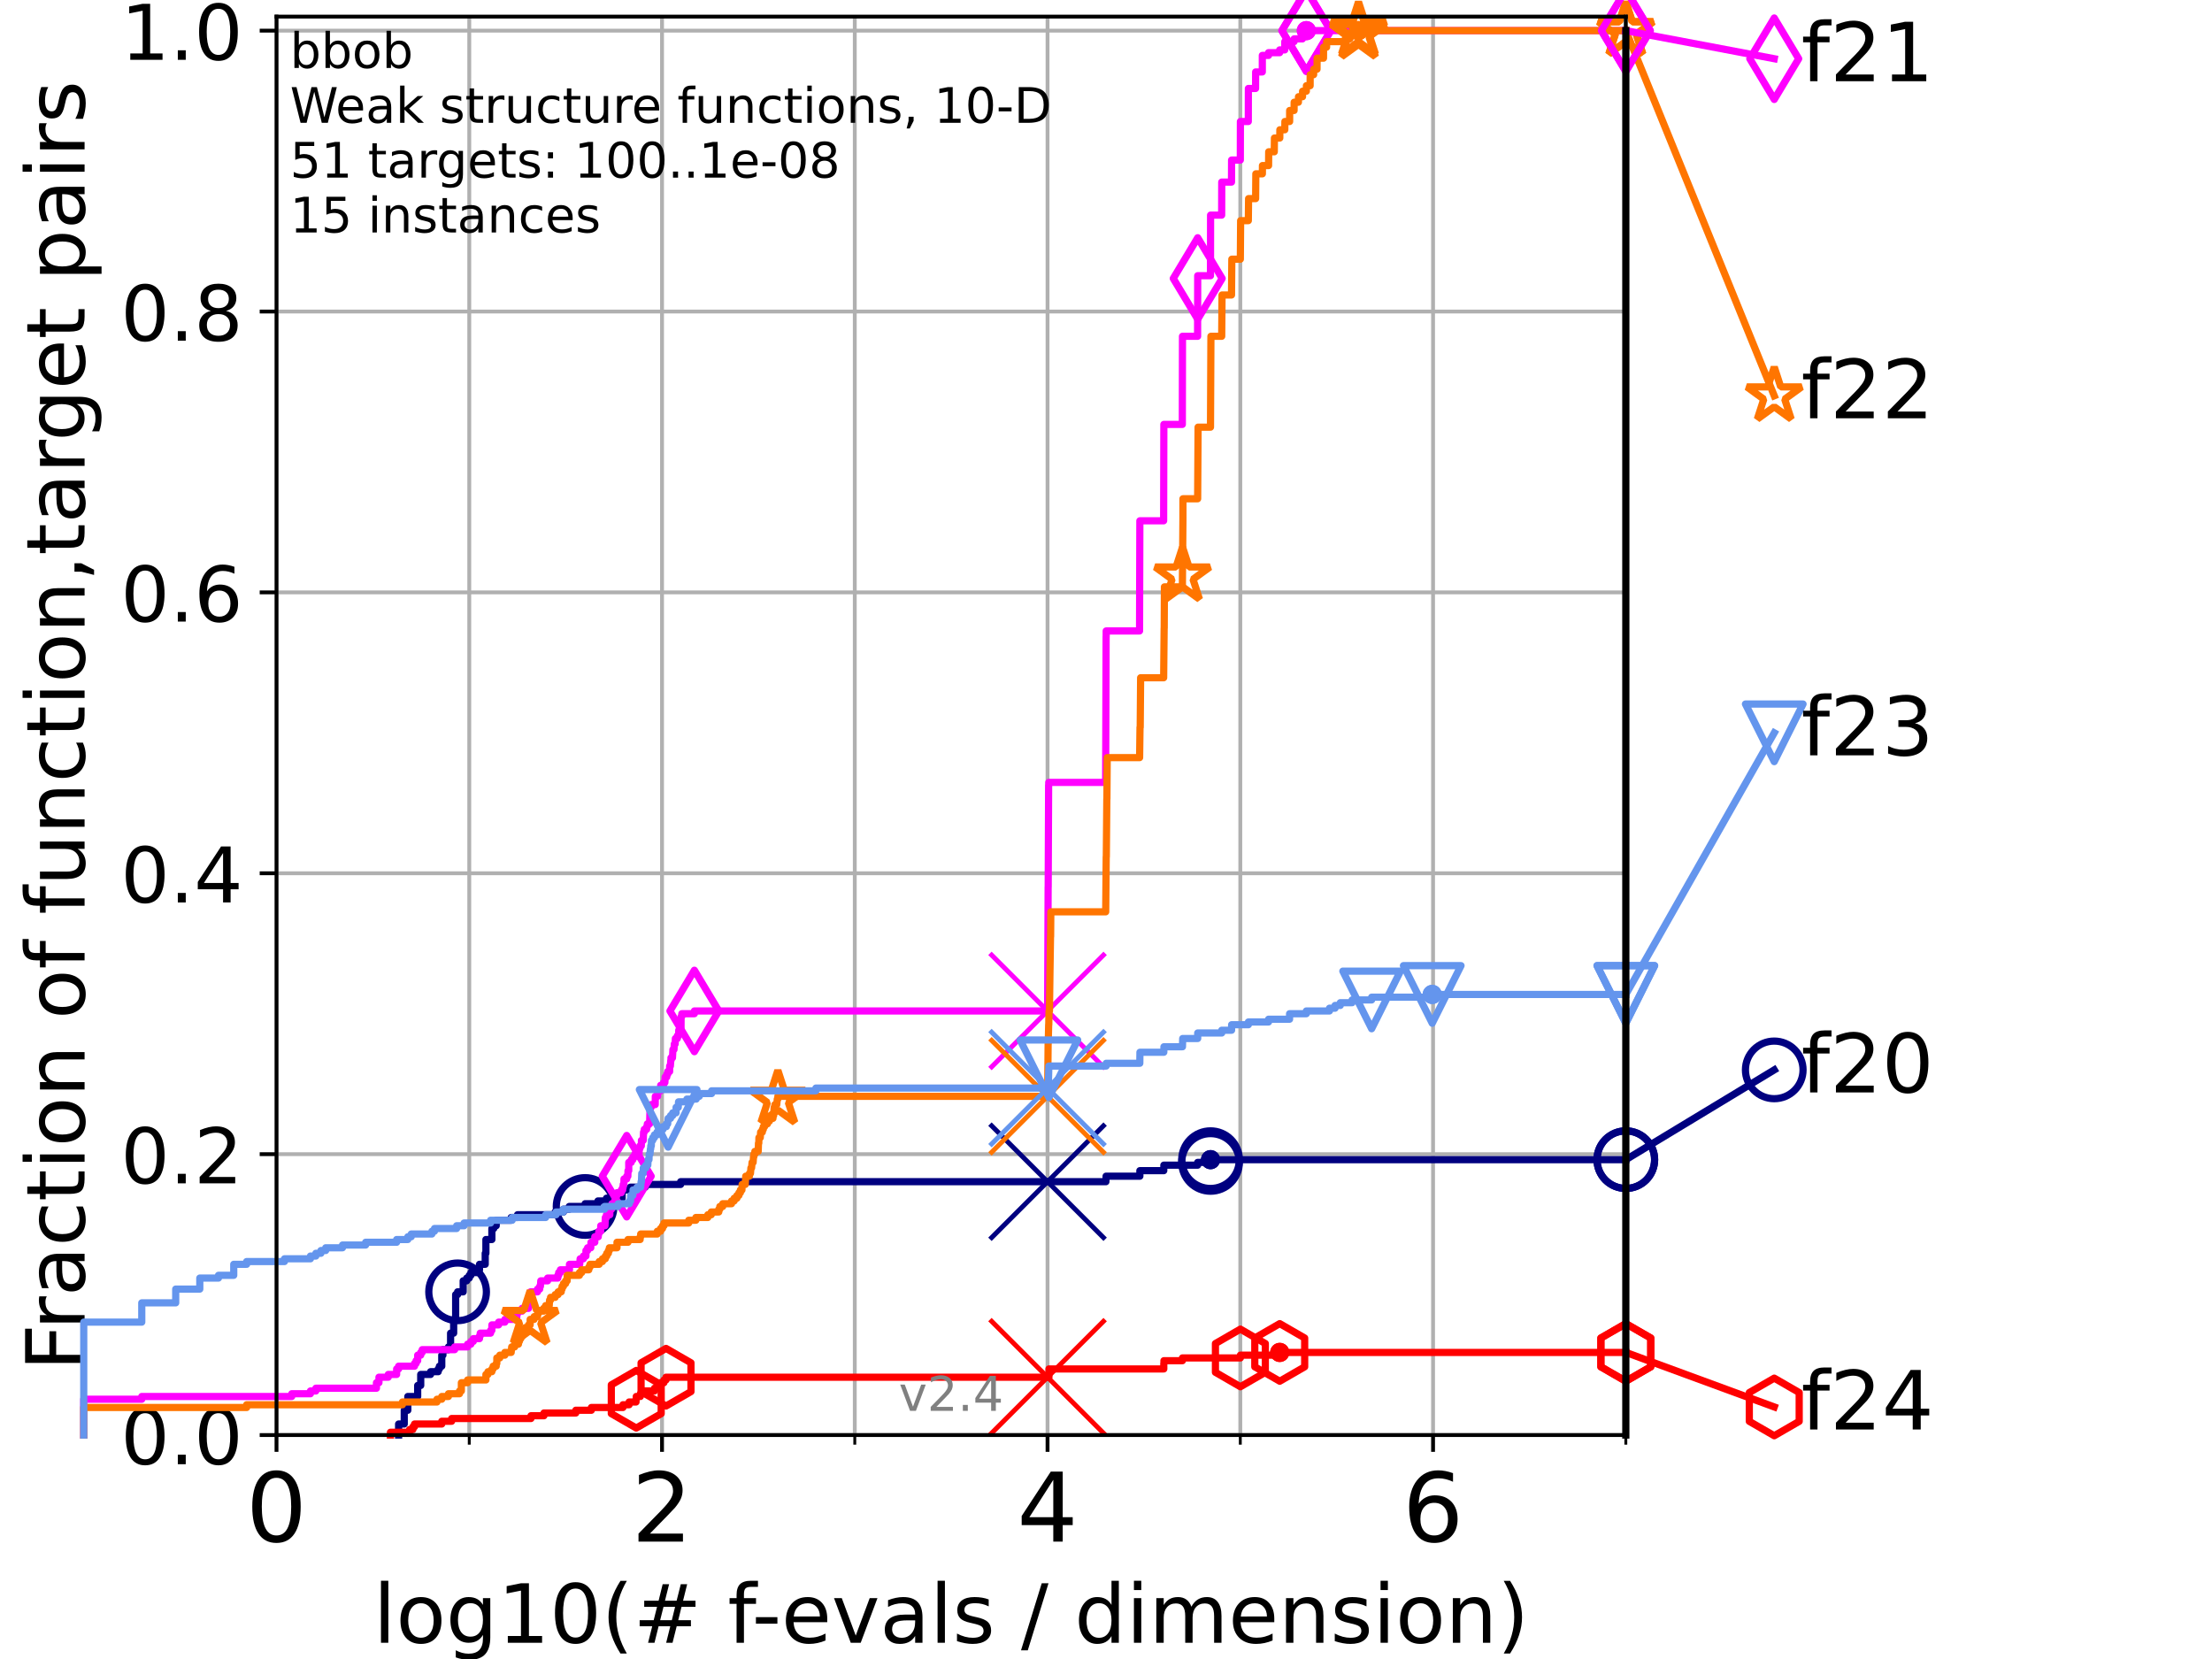 <?xml version="1.0" encoding="utf-8" standalone="no"?>
<!DOCTYPE svg PUBLIC "-//W3C//DTD SVG 1.1//EN"
  "http://www.w3.org/Graphics/SVG/1.1/DTD/svg11.dtd">
<!-- Created with matplotlib (https://matplotlib.org/) -->
<svg height="345.6pt" version="1.1" viewBox="0 0 460.8 345.6" width="460.8pt" xmlns="http://www.w3.org/2000/svg" xmlns:xlink="http://www.w3.org/1999/xlink">
 <defs>
  <style type="text/css">*{stroke-linecap:butt;stroke-linejoin:round;}</style>
 </defs>
 <g id="figure_1">
  <g id="patch_1">
   <path d="M 0 345.6 
L 460.8 345.6 
L 460.8 0 
L 0 0 
z
" style="fill:#ffffff;"/>
  </g>
  <g id="axes_1">
   <g id="patch_2">
    <path d="M 57.6 298.944 
L 338.688 298.944 
L 338.688 3.456 
L 57.6 3.456 
z
" style="fill:#ffffff;"/>
   </g>
   <g id="matplotlib.axis_1">
    <g id="xtick_1">
     <g id="line2d_1">
      <path clip-path="url(#p8ed6f040e9)" d="M 57.6 298.944 
L 57.6 3.456 
" style="fill:none;stroke:#b0b0b0;stroke-linecap:square;stroke-width:0.8;"/>
     </g>
     <g id="line2d_2">
      <defs>
       <path d="M 0 0 
L 0 3.5 
" id="m2ec4d1431f" style="stroke:#000000;stroke-width:0.8;"/>
      </defs>
      <g>
       <use style="stroke:#000000;stroke-width:0.8;" x="57.6" xlink:href="#m2ec4d1431f" y="298.944"/>
      </g>
     </g>
     <g id="text_1">
      <!-- 0 -->
      <g transform="translate(51.237 321.141)scale(0.2 -0.2)">
       <defs>
        <path d="M 31.781 66.406 
Q 24.172 66.406 20.328 58.906 
Q 16.5 51.422 16.5 36.375 
Q 16.5 21.391 20.328 13.891 
Q 24.172 6.391 31.781 6.391 
Q 39.453 6.391 43.281 13.891 
Q 47.125 21.391 47.125 36.375 
Q 47.125 51.422 43.281 58.906 
Q 39.453 66.406 31.781 66.406 
z
M 31.781 74.219 
Q 44.047 74.219 50.516 64.516 
Q 56.984 54.828 56.984 36.375 
Q 56.984 17.969 50.516 8.266 
Q 44.047 -1.422 31.781 -1.422 
Q 19.531 -1.422 13.062 8.266 
Q 6.594 17.969 6.594 36.375 
Q 6.594 54.828 13.062 64.516 
Q 19.531 74.219 31.781 74.219 
z
" id="DejaVuSans-48"/>
       </defs>
       <use xlink:href="#DejaVuSans-48"/>
      </g>
     </g>
    </g>
    <g id="xtick_2">
     <g id="line2d_3">
      <path clip-path="url(#p8ed6f040e9)" d="M 137.911 298.944 
L 137.911 3.456 
" style="fill:none;stroke:#b0b0b0;stroke-linecap:square;stroke-width:0.8;"/>
     </g>
     <g id="line2d_4">
      <g>
       <use style="stroke:#000000;stroke-width:0.8;" x="137.911" xlink:href="#m2ec4d1431f" y="298.944"/>
      </g>
     </g>
     <g id="text_2">
      <!-- 2 -->
      <g transform="translate(131.548 321.141)scale(0.2 -0.2)">
       <defs>
        <path d="M 19.188 8.297 
L 53.609 8.297 
L 53.609 0 
L 7.328 0 
L 7.328 8.297 
Q 12.938 14.109 22.625 23.891 
Q 32.328 33.688 34.812 36.531 
Q 39.547 41.844 41.422 45.531 
Q 43.312 49.219 43.312 52.781 
Q 43.312 58.594 39.234 62.25 
Q 35.156 65.922 28.609 65.922 
Q 23.969 65.922 18.812 64.312 
Q 13.672 62.703 7.812 59.422 
L 7.812 69.391 
Q 13.766 71.781 18.938 73 
Q 24.125 74.219 28.422 74.219 
Q 39.75 74.219 46.484 68.547 
Q 53.219 62.891 53.219 53.422 
Q 53.219 48.922 51.531 44.891 
Q 49.859 40.875 45.406 35.406 
Q 44.188 33.984 37.641 27.219 
Q 31.109 20.453 19.188 8.297 
z
" id="DejaVuSans-50"/>
       </defs>
       <use xlink:href="#DejaVuSans-50"/>
      </g>
     </g>
    </g>
    <g id="xtick_3">
     <g id="line2d_5">
      <path clip-path="url(#p8ed6f040e9)" d="M 218.222 298.944 
L 218.222 3.456 
" style="fill:none;stroke:#b0b0b0;stroke-linecap:square;stroke-width:0.8;"/>
     </g>
     <g id="line2d_6">
      <g>
       <use style="stroke:#000000;stroke-width:0.8;" x="218.222" xlink:href="#m2ec4d1431f" y="298.944"/>
      </g>
     </g>
     <g id="text_3">
      <!-- 4 -->
      <g transform="translate(211.859 321.141)scale(0.2 -0.2)">
       <defs>
        <path d="M 37.797 64.312 
L 12.891 25.391 
L 37.797 25.391 
z
M 35.203 72.906 
L 47.609 72.906 
L 47.609 25.391 
L 58.016 25.391 
L 58.016 17.188 
L 47.609 17.188 
L 47.609 0 
L 37.797 0 
L 37.797 17.188 
L 4.891 17.188 
L 4.891 26.703 
z
" id="DejaVuSans-52"/>
       </defs>
       <use xlink:href="#DejaVuSans-52"/>
      </g>
     </g>
    </g>
    <g id="xtick_4">
     <g id="line2d_7">
      <path clip-path="url(#p8ed6f040e9)" d="M 298.533 298.944 
L 298.533 3.456 
" style="fill:none;stroke:#b0b0b0;stroke-linecap:square;stroke-width:0.8;"/>
     </g>
     <g id="line2d_8">
      <g>
       <use style="stroke:#000000;stroke-width:0.8;" x="298.533" xlink:href="#m2ec4d1431f" y="298.944"/>
      </g>
     </g>
     <g id="text_4">
      <!-- 6 -->
      <g transform="translate(292.17 321.141)scale(0.2 -0.2)">
       <defs>
        <path d="M 33.016 40.375 
Q 26.375 40.375 22.484 35.828 
Q 18.609 31.297 18.609 23.391 
Q 18.609 15.531 22.484 10.953 
Q 26.375 6.391 33.016 6.391 
Q 39.656 6.391 43.531 10.953 
Q 47.406 15.531 47.406 23.391 
Q 47.406 31.297 43.531 35.828 
Q 39.656 40.375 33.016 40.375 
z
M 52.594 71.297 
L 52.594 62.312 
Q 48.875 64.062 45.094 64.984 
Q 41.312 65.922 37.594 65.922 
Q 27.828 65.922 22.672 59.328 
Q 17.531 52.734 16.797 39.406 
Q 19.672 43.656 24.016 45.922 
Q 28.375 48.188 33.594 48.188 
Q 44.578 48.188 50.953 41.516 
Q 57.328 34.859 57.328 23.391 
Q 57.328 12.156 50.688 5.359 
Q 44.047 -1.422 33.016 -1.422 
Q 20.359 -1.422 13.672 8.266 
Q 6.984 17.969 6.984 36.375 
Q 6.984 53.656 15.188 63.938 
Q 23.391 74.219 37.203 74.219 
Q 40.922 74.219 44.703 73.484 
Q 48.484 72.75 52.594 71.297 
z
" id="DejaVuSans-54"/>
       </defs>
       <use xlink:href="#DejaVuSans-54"/>
      </g>
     </g>
    </g>
    <g id="xtick_5">
     <g id="line2d_9">
      <path clip-path="url(#p8ed6f040e9)" d="M 97.755 298.944 
L 97.755 3.456 
" style="fill:none;stroke:#b0b0b0;stroke-linecap:square;stroke-width:0.8;"/>
     </g>
     <g id="line2d_10">
      <defs>
       <path d="M 0 0 
L 0 2 
" id="mf36dccb8d3" style="stroke:#000000;stroke-width:0.6;"/>
      </defs>
      <g>
       <use style="stroke:#000000;stroke-width:0.6;" x="97.755" xlink:href="#mf36dccb8d3" y="298.944"/>
      </g>
     </g>
    </g>
    <g id="xtick_6">
     <g id="line2d_11">
      <path clip-path="url(#p8ed6f040e9)" d="M 178.066 298.944 
L 178.066 3.456 
" style="fill:none;stroke:#b0b0b0;stroke-linecap:square;stroke-width:0.8;"/>
     </g>
     <g id="line2d_12">
      <g>
       <use style="stroke:#000000;stroke-width:0.6;" x="178.066" xlink:href="#mf36dccb8d3" y="298.944"/>
      </g>
     </g>
    </g>
    <g id="xtick_7">
     <g id="line2d_13">
      <path clip-path="url(#p8ed6f040e9)" d="M 258.377 298.944 
L 258.377 3.456 
" style="fill:none;stroke:#b0b0b0;stroke-linecap:square;stroke-width:0.8;"/>
     </g>
     <g id="line2d_14">
      <g>
       <use style="stroke:#000000;stroke-width:0.6;" x="258.377" xlink:href="#mf36dccb8d3" y="298.944"/>
      </g>
     </g>
    </g>
    <g id="xtick_8">
     <g id="line2d_15">
      <path clip-path="url(#p8ed6f040e9)" d="M 338.688 298.944 
L 338.688 3.456 
" style="fill:none;stroke:#b0b0b0;stroke-linecap:square;stroke-width:0.8;"/>
     </g>
     <g id="line2d_16">
      <g>
       <use style="stroke:#000000;stroke-width:0.6;" x="338.688" xlink:href="#mf36dccb8d3" y="298.944"/>
      </g>
     </g>
    </g>
    <g id="text_5">
     <!-- log10(# f-evals / dimension) -->
     <g transform="translate(77.764 342.218)scale(0.17 -0.17)">
      <defs>
       <path d="M 9.422 75.984 
L 18.406 75.984 
L 18.406 0 
L 9.422 0 
z
" id="DejaVuSans-108"/>
       <path d="M 30.609 48.391 
Q 23.391 48.391 19.188 42.75 
Q 14.984 37.109 14.984 27.297 
Q 14.984 17.484 19.156 11.844 
Q 23.344 6.203 30.609 6.203 
Q 37.797 6.203 41.984 11.859 
Q 46.188 17.531 46.188 27.297 
Q 46.188 37.016 41.984 42.703 
Q 37.797 48.391 30.609 48.391 
z
M 30.609 56 
Q 42.328 56 49.016 48.375 
Q 55.719 40.766 55.719 27.297 
Q 55.719 13.875 49.016 6.219 
Q 42.328 -1.422 30.609 -1.422 
Q 18.844 -1.422 12.172 6.219 
Q 5.516 13.875 5.516 27.297 
Q 5.516 40.766 12.172 48.375 
Q 18.844 56 30.609 56 
z
" id="DejaVuSans-111"/>
       <path d="M 45.406 27.984 
Q 45.406 37.75 41.375 43.109 
Q 37.359 48.484 30.078 48.484 
Q 22.859 48.484 18.828 43.109 
Q 14.797 37.75 14.797 27.984 
Q 14.797 18.266 18.828 12.891 
Q 22.859 7.516 30.078 7.516 
Q 37.359 7.516 41.375 12.891 
Q 45.406 18.266 45.406 27.984 
z
M 54.391 6.781 
Q 54.391 -7.172 48.188 -13.984 
Q 42 -20.797 29.203 -20.797 
Q 24.469 -20.797 20.266 -20.094 
Q 16.062 -19.391 12.109 -17.922 
L 12.109 -9.188 
Q 16.062 -11.328 19.922 -12.344 
Q 23.781 -13.375 27.781 -13.375 
Q 36.625 -13.375 41.016 -8.766 
Q 45.406 -4.156 45.406 5.172 
L 45.406 9.625 
Q 42.625 4.781 38.281 2.391 
Q 33.938 0 27.875 0 
Q 17.828 0 11.672 7.656 
Q 5.516 15.328 5.516 27.984 
Q 5.516 40.672 11.672 48.328 
Q 17.828 56 27.875 56 
Q 33.938 56 38.281 53.609 
Q 42.625 51.219 45.406 46.391 
L 45.406 54.688 
L 54.391 54.688 
z
" id="DejaVuSans-103"/>
       <path d="M 12.406 8.297 
L 28.516 8.297 
L 28.516 63.922 
L 10.984 60.406 
L 10.984 69.391 
L 28.422 72.906 
L 38.281 72.906 
L 38.281 8.297 
L 54.391 8.297 
L 54.391 0 
L 12.406 0 
z
" id="DejaVuSans-49"/>
       <path d="M 31 75.875 
Q 24.469 64.656 21.281 53.656 
Q 18.109 42.672 18.109 31.391 
Q 18.109 20.125 21.312 9.062 
Q 24.516 -2 31 -13.188 
L 23.188 -13.188 
Q 15.875 -1.703 12.234 9.375 
Q 8.594 20.453 8.594 31.391 
Q 8.594 42.281 12.203 53.312 
Q 15.828 64.359 23.188 75.875 
z
" id="DejaVuSans-40"/>
       <path d="M 51.125 44 
L 36.922 44 
L 32.812 27.688 
L 47.125 27.688 
z
M 43.797 71.781 
L 38.719 51.516 
L 52.984 51.516 
L 58.109 71.781 
L 65.922 71.781 
L 60.891 51.516 
L 76.125 51.516 
L 76.125 44 
L 58.984 44 
L 54.984 27.688 
L 70.516 27.688 
L 70.516 20.219 
L 53.078 20.219 
L 48 0 
L 40.188 0 
L 45.219 20.219 
L 30.906 20.219 
L 25.875 0 
L 18.016 0 
L 23.094 20.219 
L 7.719 20.219 
L 7.719 27.688 
L 24.906 27.688 
L 29 44 
L 13.281 44 
L 13.281 51.516 
L 30.906 51.516 
L 35.891 71.781 
z
" id="DejaVuSans-35"/>
       <path id="DejaVuSans-32"/>
       <path d="M 37.109 75.984 
L 37.109 68.5 
L 28.516 68.5 
Q 23.688 68.5 21.797 66.547 
Q 19.922 64.594 19.922 59.516 
L 19.922 54.688 
L 34.719 54.688 
L 34.719 47.703 
L 19.922 47.703 
L 19.922 0 
L 10.891 0 
L 10.891 47.703 
L 2.297 47.703 
L 2.297 54.688 
L 10.891 54.688 
L 10.891 58.5 
Q 10.891 67.625 15.141 71.797 
Q 19.391 75.984 28.609 75.984 
z
" id="DejaVuSans-102"/>
       <path d="M 4.891 31.391 
L 31.203 31.391 
L 31.203 23.391 
L 4.891 23.391 
z
" id="DejaVuSans-45"/>
       <path d="M 56.203 29.594 
L 56.203 25.203 
L 14.891 25.203 
Q 15.484 15.922 20.484 11.062 
Q 25.484 6.203 34.422 6.203 
Q 39.594 6.203 44.453 7.469 
Q 49.312 8.734 54.109 11.281 
L 54.109 2.781 
Q 49.266 0.734 44.188 -0.344 
Q 39.109 -1.422 33.891 -1.422 
Q 20.797 -1.422 13.156 6.188 
Q 5.516 13.812 5.516 26.812 
Q 5.516 40.234 12.766 48.109 
Q 20.016 56 32.328 56 
Q 43.359 56 49.781 48.891 
Q 56.203 41.797 56.203 29.594 
z
M 47.219 32.234 
Q 47.125 39.594 43.094 43.984 
Q 39.062 48.391 32.422 48.391 
Q 24.906 48.391 20.391 44.141 
Q 15.875 39.891 15.188 32.172 
z
" id="DejaVuSans-101"/>
       <path d="M 2.984 54.688 
L 12.5 54.688 
L 29.594 8.797 
L 46.688 54.688 
L 56.203 54.688 
L 35.688 0 
L 23.484 0 
z
" id="DejaVuSans-118"/>
       <path d="M 34.281 27.484 
Q 23.391 27.484 19.188 25 
Q 14.984 22.516 14.984 16.5 
Q 14.984 11.719 18.141 8.906 
Q 21.297 6.109 26.703 6.109 
Q 34.188 6.109 38.703 11.406 
Q 43.219 16.703 43.219 25.484 
L 43.219 27.484 
z
M 52.203 31.203 
L 52.203 0 
L 43.219 0 
L 43.219 8.297 
Q 40.141 3.328 35.547 0.953 
Q 30.953 -1.422 24.312 -1.422 
Q 15.922 -1.422 10.953 3.297 
Q 6 8.016 6 15.922 
Q 6 25.141 12.172 29.828 
Q 18.359 34.516 30.609 34.516 
L 43.219 34.516 
L 43.219 35.406 
Q 43.219 41.609 39.141 45 
Q 35.062 48.391 27.688 48.391 
Q 23 48.391 18.547 47.266 
Q 14.109 46.141 10.016 43.891 
L 10.016 52.203 
Q 14.938 54.109 19.578 55.047 
Q 24.219 56 28.609 56 
Q 40.484 56 46.344 49.844 
Q 52.203 43.703 52.203 31.203 
z
" id="DejaVuSans-97"/>
       <path d="M 44.281 53.078 
L 44.281 44.578 
Q 40.484 46.531 36.375 47.5 
Q 32.281 48.484 27.875 48.484 
Q 21.188 48.484 17.844 46.438 
Q 14.5 44.391 14.5 40.281 
Q 14.5 37.156 16.891 35.375 
Q 19.281 33.594 26.516 31.984 
L 29.594 31.297 
Q 39.156 29.25 43.188 25.516 
Q 47.219 21.781 47.219 15.094 
Q 47.219 7.469 41.188 3.016 
Q 35.156 -1.422 24.609 -1.422 
Q 20.219 -1.422 15.453 -0.562 
Q 10.688 0.297 5.422 2 
L 5.422 11.281 
Q 10.406 8.688 15.234 7.391 
Q 20.062 6.109 24.812 6.109 
Q 31.156 6.109 34.562 8.281 
Q 37.984 10.453 37.984 14.406 
Q 37.984 18.062 35.516 20.016 
Q 33.062 21.969 24.703 23.781 
L 21.578 24.516 
Q 13.234 26.266 9.516 29.906 
Q 5.812 33.547 5.812 39.891 
Q 5.812 47.609 11.281 51.797 
Q 16.75 56 26.812 56 
Q 31.781 56 36.172 55.266 
Q 40.578 54.547 44.281 53.078 
z
" id="DejaVuSans-115"/>
       <path d="M 25.391 72.906 
L 33.688 72.906 
L 8.297 -9.281 
L 0 -9.281 
z
" id="DejaVuSans-47"/>
       <path d="M 45.406 46.391 
L 45.406 75.984 
L 54.391 75.984 
L 54.391 0 
L 45.406 0 
L 45.406 8.203 
Q 42.578 3.328 38.25 0.953 
Q 33.938 -1.422 27.875 -1.422 
Q 17.969 -1.422 11.734 6.484 
Q 5.516 14.406 5.516 27.297 
Q 5.516 40.188 11.734 48.094 
Q 17.969 56 27.875 56 
Q 33.938 56 38.25 53.625 
Q 42.578 51.266 45.406 46.391 
z
M 14.797 27.297 
Q 14.797 17.391 18.875 11.75 
Q 22.953 6.109 30.078 6.109 
Q 37.203 6.109 41.297 11.75 
Q 45.406 17.391 45.406 27.297 
Q 45.406 37.203 41.297 42.844 
Q 37.203 48.484 30.078 48.484 
Q 22.953 48.484 18.875 42.844 
Q 14.797 37.203 14.797 27.297 
z
" id="DejaVuSans-100"/>
       <path d="M 9.422 54.688 
L 18.406 54.688 
L 18.406 0 
L 9.422 0 
z
M 9.422 75.984 
L 18.406 75.984 
L 18.406 64.594 
L 9.422 64.594 
z
" id="DejaVuSans-105"/>
       <path d="M 52 44.188 
Q 55.375 50.25 60.062 53.125 
Q 64.75 56 71.094 56 
Q 79.641 56 84.281 50.016 
Q 88.922 44.047 88.922 33.016 
L 88.922 0 
L 79.891 0 
L 79.891 32.719 
Q 79.891 40.578 77.094 44.375 
Q 74.312 48.188 68.609 48.188 
Q 61.625 48.188 57.562 43.547 
Q 53.516 38.922 53.516 30.906 
L 53.516 0 
L 44.484 0 
L 44.484 32.719 
Q 44.484 40.625 41.703 44.406 
Q 38.922 48.188 33.109 48.188 
Q 26.219 48.188 22.156 43.531 
Q 18.109 38.875 18.109 30.906 
L 18.109 0 
L 9.078 0 
L 9.078 54.688 
L 18.109 54.688 
L 18.109 46.188 
Q 21.188 51.219 25.484 53.609 
Q 29.781 56 35.688 56 
Q 41.656 56 45.828 52.969 
Q 50 49.953 52 44.188 
z
" id="DejaVuSans-109"/>
       <path d="M 54.891 33.016 
L 54.891 0 
L 45.906 0 
L 45.906 32.719 
Q 45.906 40.484 42.875 44.328 
Q 39.844 48.188 33.797 48.188 
Q 26.516 48.188 22.312 43.547 
Q 18.109 38.922 18.109 30.906 
L 18.109 0 
L 9.078 0 
L 9.078 54.688 
L 18.109 54.688 
L 18.109 46.188 
Q 21.344 51.125 25.703 53.562 
Q 30.078 56 35.797 56 
Q 45.219 56 50.047 50.172 
Q 54.891 44.344 54.891 33.016 
z
" id="DejaVuSans-110"/>
       <path d="M 8.016 75.875 
L 15.828 75.875 
Q 23.141 64.359 26.781 53.312 
Q 30.422 42.281 30.422 31.391 
Q 30.422 20.453 26.781 9.375 
Q 23.141 -1.703 15.828 -13.188 
L 8.016 -13.188 
Q 14.5 -2 17.703 9.062 
Q 20.906 20.125 20.906 31.391 
Q 20.906 42.672 17.703 53.656 
Q 14.5 64.656 8.016 75.875 
z
" id="DejaVuSans-41"/>
      </defs>
      <use xlink:href="#DejaVuSans-108"/>
      <use x="27.783" xlink:href="#DejaVuSans-111"/>
      <use x="88.965" xlink:href="#DejaVuSans-103"/>
      <use x="152.441" xlink:href="#DejaVuSans-49"/>
      <use x="216.064" xlink:href="#DejaVuSans-48"/>
      <use x="279.688" xlink:href="#DejaVuSans-40"/>
      <use x="318.701" xlink:href="#DejaVuSans-35"/>
      <use x="402.49" xlink:href="#DejaVuSans-32"/>
      <use x="434.277" xlink:href="#DejaVuSans-102"/>
      <use x="463.982" xlink:href="#DejaVuSans-45"/>
      <use x="500.066" xlink:href="#DejaVuSans-101"/>
      <use x="561.59" xlink:href="#DejaVuSans-118"/>
      <use x="620.77" xlink:href="#DejaVuSans-97"/>
      <use x="682.049" xlink:href="#DejaVuSans-108"/>
      <use x="709.832" xlink:href="#DejaVuSans-115"/>
      <use x="761.932" xlink:href="#DejaVuSans-32"/>
      <use x="793.719" xlink:href="#DejaVuSans-47"/>
      <use x="827.41" xlink:href="#DejaVuSans-32"/>
      <use x="859.197" xlink:href="#DejaVuSans-100"/>
      <use x="922.674" xlink:href="#DejaVuSans-105"/>
      <use x="950.457" xlink:href="#DejaVuSans-109"/>
      <use x="1047.869" xlink:href="#DejaVuSans-101"/>
      <use x="1109.393" xlink:href="#DejaVuSans-110"/>
      <use x="1172.771" xlink:href="#DejaVuSans-115"/>
      <use x="1224.871" xlink:href="#DejaVuSans-105"/>
      <use x="1252.654" xlink:href="#DejaVuSans-111"/>
      <use x="1313.836" xlink:href="#DejaVuSans-110"/>
      <use x="1377.215" xlink:href="#DejaVuSans-41"/>
     </g>
    </g>
   </g>
   <g id="matplotlib.axis_2">
    <g id="ytick_1">
     <g id="line2d_17">
      <path clip-path="url(#p8ed6f040e9)" d="M 57.6 298.944 
L 338.688 298.944 
" style="fill:none;stroke:#b0b0b0;stroke-linecap:square;stroke-width:0.8;"/>
     </g>
     <g id="line2d_18">
      <defs>
       <path d="M 0 0 
L -3.5 0 
" id="mb54acaa622" style="stroke:#000000;stroke-width:0.8;"/>
      </defs>
      <g>
       <use style="stroke:#000000;stroke-width:0.8;" x="57.6" xlink:href="#mb54acaa622" y="298.944"/>
      </g>
     </g>
     <g id="text_6">
      <!-- 0.0 -->
      <g transform="translate(25.155 305.023)scale(0.16 -0.16)">
       <defs>
        <path d="M 10.688 12.406 
L 21 12.406 
L 21 0 
L 10.688 0 
z
" id="DejaVuSans-46"/>
       </defs>
       <use xlink:href="#DejaVuSans-48"/>
       <use x="63.623" xlink:href="#DejaVuSans-46"/>
       <use x="95.41" xlink:href="#DejaVuSans-48"/>
      </g>
     </g>
    </g>
    <g id="ytick_2">
     <g id="line2d_19">
      <path clip-path="url(#p8ed6f040e9)" d="M 57.6 240.432 
L 338.688 240.432 
" style="fill:none;stroke:#b0b0b0;stroke-linecap:square;stroke-width:0.8;"/>
     </g>
     <g id="line2d_20">
      <g>
       <use style="stroke:#000000;stroke-width:0.8;" x="57.6" xlink:href="#mb54acaa622" y="240.432"/>
      </g>
     </g>
     <g id="text_7">
      <!-- 0.2 -->
      <g transform="translate(25.155 246.51)scale(0.16 -0.16)">
       <use xlink:href="#DejaVuSans-48"/>
       <use x="63.623" xlink:href="#DejaVuSans-46"/>
       <use x="95.41" xlink:href="#DejaVuSans-50"/>
      </g>
     </g>
    </g>
    <g id="ytick_3">
     <g id="line2d_21">
      <path clip-path="url(#p8ed6f040e9)" d="M 57.6 181.919 
L 338.688 181.919 
" style="fill:none;stroke:#b0b0b0;stroke-linecap:square;stroke-width:0.8;"/>
     </g>
     <g id="line2d_22">
      <g>
       <use style="stroke:#000000;stroke-width:0.8;" x="57.6" xlink:href="#mb54acaa622" y="181.919"/>
      </g>
     </g>
     <g id="text_8">
      <!-- 0.4 -->
      <g transform="translate(25.155 187.998)scale(0.16 -0.16)">
       <use xlink:href="#DejaVuSans-48"/>
       <use x="63.623" xlink:href="#DejaVuSans-46"/>
       <use x="95.41" xlink:href="#DejaVuSans-52"/>
      </g>
     </g>
    </g>
    <g id="ytick_4">
     <g id="line2d_23">
      <path clip-path="url(#p8ed6f040e9)" d="M 57.6 123.407 
L 338.688 123.407 
" style="fill:none;stroke:#b0b0b0;stroke-linecap:square;stroke-width:0.8;"/>
     </g>
     <g id="line2d_24">
      <g>
       <use style="stroke:#000000;stroke-width:0.8;" x="57.6" xlink:href="#mb54acaa622" y="123.407"/>
      </g>
     </g>
     <g id="text_9">
      <!-- 0.6 -->
      <g transform="translate(25.155 129.485)scale(0.16 -0.16)">
       <use xlink:href="#DejaVuSans-48"/>
       <use x="63.623" xlink:href="#DejaVuSans-46"/>
       <use x="95.41" xlink:href="#DejaVuSans-54"/>
      </g>
     </g>
    </g>
    <g id="ytick_5">
     <g id="line2d_25">
      <path clip-path="url(#p8ed6f040e9)" d="M 57.6 64.894 
L 338.688 64.894 
" style="fill:none;stroke:#b0b0b0;stroke-linecap:square;stroke-width:0.8;"/>
     </g>
     <g id="line2d_26">
      <g>
       <use style="stroke:#000000;stroke-width:0.8;" x="57.6" xlink:href="#mb54acaa622" y="64.894"/>
      </g>
     </g>
     <g id="text_10">
      <!-- 0.8 -->
      <g transform="translate(25.155 70.973)scale(0.16 -0.16)">
       <defs>
        <path d="M 31.781 34.625 
Q 24.75 34.625 20.719 30.859 
Q 16.703 27.094 16.703 20.516 
Q 16.703 13.922 20.719 10.156 
Q 24.75 6.391 31.781 6.391 
Q 38.812 6.391 42.859 10.172 
Q 46.922 13.969 46.922 20.516 
Q 46.922 27.094 42.891 30.859 
Q 38.875 34.625 31.781 34.625 
z
M 21.922 38.812 
Q 15.578 40.375 12.031 44.719 
Q 8.5 49.078 8.5 55.328 
Q 8.5 64.062 14.719 69.141 
Q 20.953 74.219 31.781 74.219 
Q 42.672 74.219 48.875 69.141 
Q 55.078 64.062 55.078 55.328 
Q 55.078 49.078 51.531 44.719 
Q 48 40.375 41.703 38.812 
Q 48.828 37.156 52.797 32.312 
Q 56.781 27.484 56.781 20.516 
Q 56.781 9.906 50.312 4.234 
Q 43.844 -1.422 31.781 -1.422 
Q 19.734 -1.422 13.25 4.234 
Q 6.781 9.906 6.781 20.516 
Q 6.781 27.484 10.781 32.312 
Q 14.797 37.156 21.922 38.812 
z
M 18.312 54.391 
Q 18.312 48.734 21.844 45.562 
Q 25.391 42.391 31.781 42.391 
Q 38.141 42.391 41.719 45.562 
Q 45.312 48.734 45.312 54.391 
Q 45.312 60.062 41.719 63.234 
Q 38.141 66.406 31.781 66.406 
Q 25.391 66.406 21.844 63.234 
Q 18.312 60.062 18.312 54.391 
z
" id="DejaVuSans-56"/>
       </defs>
       <use xlink:href="#DejaVuSans-48"/>
       <use x="63.623" xlink:href="#DejaVuSans-46"/>
       <use x="95.41" xlink:href="#DejaVuSans-56"/>
      </g>
     </g>
    </g>
    <g id="ytick_6">
     <g id="line2d_27">
      <path clip-path="url(#p8ed6f040e9)" d="M 57.6 6.382 
L 338.688 6.382 
" style="fill:none;stroke:#b0b0b0;stroke-linecap:square;stroke-width:0.8;"/>
     </g>
     <g id="line2d_28">
      <g>
       <use style="stroke:#000000;stroke-width:0.8;" x="57.6" xlink:href="#mb54acaa622" y="6.382"/>
      </g>
     </g>
     <g id="text_11">
      <!-- 1.0 -->
      <g transform="translate(25.155 12.46)scale(0.16 -0.16)">
       <use xlink:href="#DejaVuSans-49"/>
       <use x="63.623" xlink:href="#DejaVuSans-46"/>
       <use x="95.41" xlink:href="#DejaVuSans-48"/>
      </g>
     </g>
    </g>
    <g id="text_12">
     <!-- Fraction of function,target pairs -->
     <g transform="translate(17.62 285.585)rotate(-90)scale(0.17 -0.17)">
      <defs>
       <path d="M 9.812 72.906 
L 51.703 72.906 
L 51.703 64.594 
L 19.672 64.594 
L 19.672 43.109 
L 48.578 43.109 
L 48.578 34.812 
L 19.672 34.812 
L 19.672 0 
L 9.812 0 
z
" id="DejaVuSans-70"/>
       <path d="M 41.109 46.297 
Q 39.594 47.172 37.812 47.578 
Q 36.031 48 33.891 48 
Q 26.266 48 22.188 43.047 
Q 18.109 38.094 18.109 28.812 
L 18.109 0 
L 9.078 0 
L 9.078 54.688 
L 18.109 54.688 
L 18.109 46.188 
Q 20.953 51.172 25.484 53.578 
Q 30.031 56 36.531 56 
Q 37.453 56 38.578 55.875 
Q 39.703 55.766 41.062 55.516 
z
" id="DejaVuSans-114"/>
       <path d="M 48.781 52.594 
L 48.781 44.188 
Q 44.969 46.297 41.141 47.344 
Q 37.312 48.391 33.406 48.391 
Q 24.656 48.391 19.812 42.844 
Q 14.984 37.312 14.984 27.297 
Q 14.984 17.281 19.812 11.734 
Q 24.656 6.203 33.406 6.203 
Q 37.312 6.203 41.141 7.25 
Q 44.969 8.297 48.781 10.406 
L 48.781 2.094 
Q 45.016 0.344 40.984 -0.531 
Q 36.969 -1.422 32.422 -1.422 
Q 20.062 -1.422 12.781 6.344 
Q 5.516 14.109 5.516 27.297 
Q 5.516 40.672 12.859 48.328 
Q 20.219 56 33.016 56 
Q 37.156 56 41.109 55.141 
Q 45.062 54.297 48.781 52.594 
z
" id="DejaVuSans-99"/>
       <path d="M 18.312 70.219 
L 18.312 54.688 
L 36.812 54.688 
L 36.812 47.703 
L 18.312 47.703 
L 18.312 18.016 
Q 18.312 11.328 20.141 9.422 
Q 21.969 7.516 27.594 7.516 
L 36.812 7.516 
L 36.812 0 
L 27.594 0 
Q 17.188 0 13.234 3.875 
Q 9.281 7.766 9.281 18.016 
L 9.281 47.703 
L 2.688 47.703 
L 2.688 54.688 
L 9.281 54.688 
L 9.281 70.219 
z
" id="DejaVuSans-116"/>
       <path d="M 8.5 21.578 
L 8.5 54.688 
L 17.484 54.688 
L 17.484 21.922 
Q 17.484 14.156 20.5 10.266 
Q 23.531 6.391 29.594 6.391 
Q 36.859 6.391 41.078 11.031 
Q 45.312 15.672 45.312 23.688 
L 45.312 54.688 
L 54.297 54.688 
L 54.297 0 
L 45.312 0 
L 45.312 8.406 
Q 42.047 3.422 37.719 1 
Q 33.406 -1.422 27.688 -1.422 
Q 18.266 -1.422 13.375 4.438 
Q 8.5 10.297 8.5 21.578 
z
M 31.109 56 
z
" id="DejaVuSans-117"/>
       <path d="M 11.719 12.406 
L 22.016 12.406 
L 22.016 4 
L 14.016 -11.625 
L 7.719 -11.625 
L 11.719 4 
z
" id="DejaVuSans-44"/>
       <path d="M 18.109 8.203 
L 18.109 -20.797 
L 9.078 -20.797 
L 9.078 54.688 
L 18.109 54.688 
L 18.109 46.391 
Q 20.953 51.266 25.266 53.625 
Q 29.594 56 35.594 56 
Q 45.562 56 51.781 48.094 
Q 58.016 40.188 58.016 27.297 
Q 58.016 14.406 51.781 6.484 
Q 45.562 -1.422 35.594 -1.422 
Q 29.594 -1.422 25.266 0.953 
Q 20.953 3.328 18.109 8.203 
z
M 48.688 27.297 
Q 48.688 37.203 44.609 42.844 
Q 40.531 48.484 33.406 48.484 
Q 26.266 48.484 22.188 42.844 
Q 18.109 37.203 18.109 27.297 
Q 18.109 17.391 22.188 11.75 
Q 26.266 6.109 33.406 6.109 
Q 40.531 6.109 44.609 11.75 
Q 48.688 17.391 48.688 27.297 
z
" id="DejaVuSans-112"/>
      </defs>
      <use xlink:href="#DejaVuSans-70"/>
      <use x="50.27" xlink:href="#DejaVuSans-114"/>
      <use x="91.383" xlink:href="#DejaVuSans-97"/>
      <use x="152.662" xlink:href="#DejaVuSans-99"/>
      <use x="207.643" xlink:href="#DejaVuSans-116"/>
      <use x="246.852" xlink:href="#DejaVuSans-105"/>
      <use x="274.635" xlink:href="#DejaVuSans-111"/>
      <use x="335.816" xlink:href="#DejaVuSans-110"/>
      <use x="399.195" xlink:href="#DejaVuSans-32"/>
      <use x="430.982" xlink:href="#DejaVuSans-111"/>
      <use x="492.164" xlink:href="#DejaVuSans-102"/>
      <use x="527.369" xlink:href="#DejaVuSans-32"/>
      <use x="559.156" xlink:href="#DejaVuSans-102"/>
      <use x="594.361" xlink:href="#DejaVuSans-117"/>
      <use x="657.74" xlink:href="#DejaVuSans-110"/>
      <use x="721.119" xlink:href="#DejaVuSans-99"/>
      <use x="776.1" xlink:href="#DejaVuSans-116"/>
      <use x="815.309" xlink:href="#DejaVuSans-105"/>
      <use x="843.092" xlink:href="#DejaVuSans-111"/>
      <use x="904.273" xlink:href="#DejaVuSans-110"/>
      <use x="967.652" xlink:href="#DejaVuSans-44"/>
      <use x="999.439" xlink:href="#DejaVuSans-116"/>
      <use x="1038.648" xlink:href="#DejaVuSans-97"/>
      <use x="1099.928" xlink:href="#DejaVuSans-114"/>
      <use x="1139.291" xlink:href="#DejaVuSans-103"/>
      <use x="1202.768" xlink:href="#DejaVuSans-101"/>
      <use x="1264.291" xlink:href="#DejaVuSans-116"/>
      <use x="1303.5" xlink:href="#DejaVuSans-32"/>
      <use x="1335.287" xlink:href="#DejaVuSans-112"/>
      <use x="1398.764" xlink:href="#DejaVuSans-97"/>
      <use x="1460.043" xlink:href="#DejaVuSans-105"/>
      <use x="1487.826" xlink:href="#DejaVuSans-114"/>
      <use x="1528.939" xlink:href="#DejaVuSans-115"/>
     </g>
    </g>
   </g>
   <g id="line2d_29">
    <defs>
     <path d="M 0 1.5 
C 0.398 1.5 0.779 1.342 1.061 1.061 
C 1.342 0.779 1.5 0.398 1.5 0 
C 1.5 -0.398 1.342 -0.779 1.061 -1.061 
C 0.779 -1.342 0.398 -1.5 0 -1.5 
C -0.398 -1.5 -0.779 -1.342 -1.061 -1.061 
C -1.342 -0.779 -1.5 -0.398 -1.5 0 
C -1.5 0.398 -1.342 0.779 -1.061 1.061 
C -0.779 1.342 -0.398 1.5 0 1.5 
z
" id="mc328f334d2" style="stroke:#000080;"/>
    </defs>
    <g>
     <use style="fill:#000080;stroke:#000080;" x="252.178" xlink:href="#mc328f334d2" y="241.579"/>
     <use style="fill:#000080;stroke:#000080;" x="252.178" xlink:href="#mc328f334d2" y="241.579"/>
    </g>
   </g>
   <g id="line2d_30">
    <path d="M 83.037 298.944 
L 83.037 296.649 
L 84.213 296.649 
L 84.213 293.781 
L 84.956 293.781 
L 84.956 290.913 
L 87.01 290.913 
L 87.01 288.618 
L 87.644 288.618 
L 87.644 286.324 
L 89.698 286.324 
L 89.698 285.75 
L 91.284 285.75 
L 91.284 285.176 
L 91.535 285.176 
L 91.535 284.603 
L 92.027 284.603 
L 92.027 282.308 
L 92.267 282.308 
L 92.267 281.161 
L 93.422 281.161 
L 93.422 280.587 
L 93.864 280.587 
L 93.864 277.719 
L 94.506 277.719 
L 94.506 274.851 
L 94.921 274.851 
L 94.921 269.688 
L 95.327 269.688 
L 95.327 269.114 
L 96.49 269.114 
L 96.49 266.82 
L 97.224 266.82 
L 97.224 266.246 
L 97.755 266.246 
L 97.755 265.672 
L 98.101 265.672 
L 98.101 265.099 
L 99.418 265.099 
L 99.418 264.525 
L 99.887 264.525 
L 99.887 263.378 
L 101.08 263.378 
L 101.08 261.083 
L 101.223 261.083 
L 101.223 258.215 
L 102.465 258.215 
L 102.465 255.92 
L 102.859 255.92 
L 102.859 255.346 
L 103.372 255.346 
L 103.372 254.199 
L 106.489 254.199 
L 106.489 253.626 
L 107.811 253.626 
L 107.811 253.052 
L 115.649 253.052 
L 115.649 252.478 
L 117.373 252.478 
L 117.373 251.905 
L 118.577 251.905 
L 118.577 251.331 
L 121.888 251.331 
L 121.888 250.757 
L 124.557 250.757 
L 124.557 250.184 
L 126.338 250.184 
L 126.338 249.61 
L 129.602 249.61 
L 129.602 248.463 
L 129.63 248.463 
L 129.63 247.889 
L 131.313 247.889 
L 131.313 247.315 
L 134.407 247.315 
L 134.407 246.742 
L 141.788 246.742 
L 141.788 246.168 
L 230.381 246.168 
L 230.381 245.594 
L 230.418 245.594 
L 230.418 245.021 
L 237.453 245.021 
L 237.453 243.873 
L 242.433 243.873 
L 242.433 243.3 
L 242.452 243.3 
L 242.452 242.726 
L 249.493 242.726 
L 249.493 242.152 
L 252.178 242.152 
L 252.178 241.579 
L 338.688 241.579 
" style="fill:none;stroke:#000080;stroke-linecap:square;stroke-width:1.5;"/>
   </g>
   <g id="line2d_31">
    <defs>
     <path d="M 0 6 
C 1.591 6 3.117 5.368 4.243 4.243 
C 5.368 3.117 6 1.591 6 0 
C 6 -1.591 5.368 -3.117 4.243 -4.243 
C 3.117 -5.368 1.591 -6 0 -6 
C -1.591 -6 -3.117 -5.368 -4.243 -4.243 
C -5.368 -3.117 -6 -1.591 -6 0 
C -6 1.591 -5.368 3.117 -4.243 4.243 
C -3.117 5.368 -1.591 6 0 6 
z
" id="m5ba34cc33b" style="stroke:#000080;stroke-width:1.5;"/>
    </defs>
    <g>
     <use style="fill-opacity:0;stroke:#000080;stroke-width:1.5;" x="95.327" xlink:href="#m5ba34cc33b" y="269.114"/>
     <use style="fill-opacity:0;stroke:#000080;stroke-width:1.5;" x="121.888" xlink:href="#m5ba34cc33b" y="251.331"/>
     <use style="fill-opacity:0;stroke:#000080;stroke-width:1.5;" x="252.178" xlink:href="#m5ba34cc33b" y="242.152"/>
     <use style="fill-opacity:0;stroke:#000080;stroke-width:1.5;" x="252.178" xlink:href="#m5ba34cc33b" y="241.579"/>
     <use style="fill-opacity:0;stroke:#000080;stroke-width:1.5;" x="338.688" xlink:href="#m5ba34cc33b" y="241.579"/>
    </g>
   </g>
   <g id="line2d_32">
    <path style="fill:none;stroke:#000080;stroke-linecap:square;stroke-width:1.5;"/>
    <g/>
   </g>
   <g id="line2d_33">
    <path clip-path="url(#p8ed6f040e9)" d="M 218.222 246.168 
" style="fill:none;stroke:#000080;stroke-linecap:square;stroke-width:1.5;"/>
    <defs>
     <path d="M -12 12 
L 12 -12 
M -12 -12 
L 12 12 
" id="mf8b308bca0" style="stroke:#000080;"/>
    </defs>
    <g clip-path="url(#p8ed6f040e9)">
     <use style="fill:#000080;stroke:#000080;" x="218.222" xlink:href="#mf8b308bca0" y="246.168"/>
    </g>
   </g>
   <g id="line2d_34">
    <defs>
     <path d="M 0 1.5 
C 0.398 1.5 0.779 1.342 1.061 1.061 
C 1.342 0.779 1.5 0.398 1.5 0 
C 1.5 -0.398 1.342 -0.779 1.061 -1.061 
C 0.779 -1.342 0.398 -1.5 0 -1.5 
C -0.398 -1.5 -0.779 -1.342 -1.061 -1.061 
C -1.342 -0.779 -1.5 -0.398 -1.5 0 
C -1.5 0.398 -1.342 0.779 -1.061 1.061 
C -0.779 1.342 -0.398 1.5 0 1.5 
z
" id="m7f46bda634" style="stroke:#ff00ff;"/>
    </defs>
    <g>
     <use style="fill:#ff00ff;stroke:#ff00ff;" x="272.134" xlink:href="#m7f46bda634" y="6.382"/>
     <use style="fill:#ff00ff;stroke:#ff00ff;" x="272.134" xlink:href="#m7f46bda634" y="6.382"/>
    </g>
   </g>
   <g id="line2d_35">
    <path d="M 17.445 298.944 
L 17.445 291.487 
L 29.533 291.487 
L 29.533 290.913 
L 60.78 290.913 
L 60.78 290.339 
L 64.671 290.339 
L 64.671 289.766 
L 65.797 289.766 
L 65.797 289.192 
L 78.421 289.192 
L 78.421 288.045 
L 78.942 288.045 
L 78.942 286.897 
L 80.881 286.897 
L 80.881 286.324 
L 82.627 286.324 
L 82.627 285.176 
L 83.037 285.176 
L 83.037 284.603 
L 86.351 284.603 
L 86.351 284.029 
L 86.684 284.029 
L 86.684 283.455 
L 87.01 283.455 
L 87.01 282.308 
L 87.644 282.308 
L 87.644 281.734 
L 87.952 281.734 
L 87.952 281.161 
L 94.715 281.161 
L 94.715 280.587 
L 97.403 280.587 
L 97.403 280.013 
L 98.101 280.013 
L 98.101 279.44 
L 98.606 279.44 
L 98.606 278.866 
L 99.887 278.866 
L 99.887 278.293 
L 100.04 278.293 
L 100.04 277.719 
L 102.196 277.719 
L 102.196 277.145 
L 102.465 277.145 
L 102.465 275.998 
L 103.871 275.998 
L 103.871 275.424 
L 105.172 275.424 
L 105.172 274.851 
L 107.614 274.851 
L 107.713 273.703 
L 107.811 273.703 
L 107.811 273.13 
L 108.764 273.13 
L 108.764 272.556 
L 110.103 272.556 
L 110.103 271.982 
L 110.274 271.982 
L 110.359 270.835 
L 110.443 270.835 
L 110.527 269.114 
L 111.975 269.114 
L 111.975 268.54 
L 112.432 268.54 
L 112.432 267.967 
L 112.581 267.967 
L 112.656 266.82 
L 114.08 266.82 
L 114.08 266.246 
L 116.203 266.246 
L 116.203 265.672 
L 116.383 265.672 
L 116.383 265.099 
L 116.739 265.099 
L 116.739 264.525 
L 118.629 264.525 
L 118.629 263.378 
L 120.759 263.378 
L 120.852 262.23 
L 121.535 262.23 
L 121.535 261.657 
L 122.062 261.657 
L 122.062 260.509 
L 122.405 260.509 
L 122.405 259.936 
L 123.071 259.936 
L 123.111 258.788 
L 123.908 258.788 
L 123.908 257.641 
L 124.632 257.641 
L 124.632 257.067 
L 124.744 257.067 
L 124.744 256.494 
L 125.147 256.494 
L 125.147 255.346 
L 126.031 255.346 
L 126.1 253.626 
L 126.338 253.626 
L 126.338 253.052 
L 127.035 253.052 
L 127.035 251.905 
L 127.39 251.905 
L 127.485 250.757 
L 128.047 250.757 
L 128.047 250.184 
L 128.23 250.184 
L 128.26 249.036 
L 128.531 249.036 
L 128.531 248.463 
L 129.433 248.463 
L 129.433 247.889 
L 129.714 247.889 
L 129.714 247.315 
L 129.826 247.315 
L 129.826 246.742 
L 129.964 246.742 
L 129.991 245.594 
L 130.559 245.594 
L 130.559 245.021 
L 130.796 245.021 
L 130.822 243.873 
L 130.979 243.873 
L 130.979 242.152 
L 131.49 242.152 
L 131.49 241.579 
L 131.84 241.579 
L 131.84 241.005 
L 132.23 241.005 
L 132.23 240.432 
L 133.125 240.432 
L 133.171 239.284 
L 133.307 239.284 
L 133.307 238.711 
L 133.6 238.711 
L 133.623 237.563 
L 133.998 237.563 
L 134.063 235.842 
L 134.214 235.842 
L 134.214 235.269 
L 134.703 235.269 
L 134.703 234.695 
L 134.849 234.695 
L 134.849 234.121 
L 135.321 234.121 
L 135.422 230.679 
L 135.642 230.679 
L 135.642 230.106 
L 136.495 230.106 
L 136.514 228.385 
L 136.998 228.385 
L 136.998 227.238 
L 137.63 227.238 
L 137.63 226.09 
L 138.222 226.09 
L 138.222 225.517 
L 138.511 225.517 
L 138.561 224.369 
L 138.894 224.369 
L 138.894 223.796 
L 139.091 223.796 
L 139.091 223.222 
L 139.494 223.222 
L 139.494 222.075 
L 139.652 222.075 
L 139.731 220.927 
L 139.778 220.927 
L 139.778 220.354 
L 140.088 220.354 
L 140.181 218.633 
L 140.409 218.633 
L 140.469 217.485 
L 140.649 217.485 
L 140.694 216.338 
L 141.105 216.338 
L 141.105 215.765 
L 141.379 215.765 
L 141.393 214.617 
L 141.564 214.617 
L 141.564 214.044 
L 141.872 214.044 
L 141.886 211.749 
L 142.038 211.749 
L 142.038 211.175 
L 144.653 211.175 
L 144.653 210.602 
L 218.237 210.602 
L 218.345 184.787 
L 218.358 184.787 
L 218.447 163.562 
L 218.477 163.562 
L 218.477 162.989 
L 230.325 162.989 
L 230.423 132.585 
L 230.438 132.585 
L 230.439 131.438 
L 237.39 131.438 
L 237.454 108.492 
L 242.407 108.492 
L 242.453 88.414 
L 246.3 88.414 
L 246.333 70.057 
L 249.48 70.057 
L 249.505 57.437 
L 252.167 57.437 
L 252.186 44.816 
L 254.494 44.816 
L 254.512 37.932 
L 256.545 37.932 
L 256.562 33.343 
L 258.382 33.343 
L 258.399 25.312 
L 260.043 25.312 
L 260.059 18.428 
L 261.561 18.428 
L 261.575 14.986 
L 262.961 14.986 
L 262.965 11.544 
L 264.26 11.544 
L 264.26 10.971 
L 266.577 10.971 
L 266.577 10.397 
L 267.637 10.397 
L 267.642 8.676 
L 269.582 8.676 
L 269.582 8.103 
L 271.323 8.103 
L 271.323 7.529 
L 272.131 7.529 
L 272.134 6.382 
L 338.688 6.382 
L 338.688 6.382 
" style="fill:none;stroke:#ff00ff;stroke-linecap:square;stroke-width:1.5;"/>
   </g>
   <g id="line2d_36">
    <defs>
     <path d="M -0 8.485 
L 5.091 0 
L 0 -8.485 
L -5.091 -0 
z
" id="m51546c9a6f" style="stroke:#ff00ff;stroke-linejoin:miter;stroke-width:1.5;"/>
    </defs>
    <g>
     <use style="fill-opacity:0;stroke:#ff00ff;stroke-linejoin:miter;stroke-width:1.5;" x="130.559" xlink:href="#m51546c9a6f" y="245.021"/>
     <use style="fill-opacity:0;stroke:#ff00ff;stroke-linejoin:miter;stroke-width:1.5;" x="144.653" xlink:href="#m51546c9a6f" y="210.602"/>
     <use style="fill-opacity:0;stroke:#ff00ff;stroke-linejoin:miter;stroke-width:1.5;" x="249.505" xlink:href="#m51546c9a6f" y="58.01"/>
     <use style="fill-opacity:0;stroke:#ff00ff;stroke-linejoin:miter;stroke-width:1.5;" x="272.134" xlink:href="#m51546c9a6f" y="6.382"/>
     <use style="fill-opacity:0;stroke:#ff00ff;stroke-linejoin:miter;stroke-width:1.5;" x="272.134" xlink:href="#m51546c9a6f" y="6.382"/>
     <use style="fill-opacity:0;stroke:#ff00ff;stroke-linejoin:miter;stroke-width:1.5;" x="338.688" xlink:href="#m51546c9a6f" y="6.382"/>
    </g>
   </g>
   <g id="line2d_37">
    <path style="fill:none;stroke:#ff00ff;stroke-linecap:square;stroke-width:1.5;"/>
    <g/>
   </g>
   <g id="line2d_38">
    <path clip-path="url(#p8ed6f040e9)" d="M 218.222 210.602 
" style="fill:none;stroke:#ff00ff;stroke-linecap:square;stroke-width:1.5;"/>
    <defs>
     <path d="M -12 12 
L 12 -12 
M -12 -12 
L 12 12 
" id="mf140cda02d" style="stroke:#ff00ff;"/>
    </defs>
    <g clip-path="url(#p8ed6f040e9)">
     <use style="fill:#ff00ff;stroke:#ff00ff;" x="218.222" xlink:href="#mf140cda02d" y="210.602"/>
    </g>
   </g>
   <g id="line2d_39">
    <defs>
     <path d="M 0 1.5 
C 0.398 1.5 0.779 1.342 1.061 1.061 
C 1.342 0.779 1.5 0.398 1.5 0 
C 1.5 -0.398 1.342 -0.779 1.061 -1.061 
C 0.779 -1.342 0.398 -1.5 0 -1.5 
C -0.398 -1.5 -0.779 -1.342 -1.061 -1.061 
C -1.342 -0.779 -1.5 -0.398 -1.5 0 
C -1.5 0.398 -1.342 0.779 -1.061 1.061 
C -0.779 1.342 -0.398 1.5 0 1.5 
z
" id="m0301202abd" style="stroke:#ff7500;"/>
    </defs>
    <g>
     <use style="fill:#ff7500;stroke:#ff7500;" x="282.999" xlink:href="#m0301202abd" y="6.382"/>
     <use style="fill:#ff7500;stroke:#ff7500;" x="282.999" xlink:href="#m0301202abd" y="6.382"/>
    </g>
   </g>
   <g id="line2d_40">
    <path d="M 17.445 298.944 
L 17.445 293.207 
L 51.38 293.207 
L 51.38 292.634 
L 83.83 292.634 
L 83.83 292.06 
L 91.03 292.06 
L 91.03 291.487 
L 92.027 291.487 
L 92.027 290.913 
L 93.422 290.913 
L 93.422 290.339 
L 95.723 290.339 
L 95.723 289.766 
L 96.111 289.766 
L 96.111 288.045 
L 97.403 288.045 
L 97.403 287.471 
L 101.223 287.471 
L 101.223 286.324 
L 101.647 286.324 
L 101.647 285.75 
L 102.465 285.75 
L 102.465 285.176 
L 102.729 285.176 
L 102.729 284.603 
L 103.372 284.603 
L 103.372 284.029 
L 103.498 284.029 
L 103.498 282.882 
L 104.115 282.882 
L 104.115 282.308 
L 105.172 282.308 
L 105.172 281.734 
L 106.489 281.734 
L 106.594 280.587 
L 107.213 280.587 
L 107.213 280.013 
L 108.006 280.013 
L 108.006 279.44 
L 108.199 279.44 
L 108.199 278.866 
L 108.484 278.866 
L 108.484 278.293 
L 108.857 278.293 
L 108.857 277.145 
L 109.402 277.145 
L 109.402 276.572 
L 110.103 276.572 
L 110.103 275.998 
L 110.443 275.998 
L 110.443 274.851 
L 111.266 274.851 
L 111.266 274.277 
L 111.975 274.277 
L 111.975 273.703 
L 112.128 273.703 
L 112.128 273.13 
L 113.24 273.13 
L 113.24 272.556 
L 113.665 272.556 
L 113.665 271.982 
L 114.419 271.982 
L 114.486 270.835 
L 114.685 270.835 
L 114.685 270.261 
L 115.649 270.261 
L 115.649 269.688 
L 116.263 269.688 
L 116.263 269.114 
L 116.914 269.114 
L 116.914 268.54 
L 117.088 268.54 
L 117.088 267.967 
L 117.373 267.967 
L 117.373 267.393 
L 117.821 267.393 
L 117.821 266.82 
L 118.149 266.82 
L 118.149 265.672 
L 120.713 265.672 
L 120.713 265.099 
L 121.174 265.099 
L 121.174 264.525 
L 122.657 264.525 
L 122.657 263.951 
L 122.906 263.951 
L 122.906 263.378 
L 124.818 263.378 
L 124.818 262.804 
L 125.506 262.804 
L 125.506 262.23 
L 126.1 262.23 
L 126.1 261.657 
L 126.406 261.657 
L 126.406 261.083 
L 126.74 261.083 
L 126.74 260.509 
L 126.937 260.509 
L 126.937 259.936 
L 128.531 259.936 
L 128.531 258.788 
L 130.822 258.788 
L 130.822 258.215 
L 133.353 258.215 
L 133.353 257.641 
L 133.466 257.641 
L 133.466 257.067 
L 136.924 257.067 
L 136.924 256.494 
L 137.612 256.494 
L 137.612 255.92 
L 138.015 255.92 
L 138.015 255.346 
L 138.324 255.346 
L 138.324 254.773 
L 143.477 254.773 
L 143.477 254.199 
L 144.959 254.199 
L 144.959 253.626 
L 147.45 253.626 
L 147.45 253.052 
L 148.171 253.052 
L 148.171 252.478 
L 149.735 252.478 
L 149.735 251.905 
L 149.955 251.905 
L 149.955 251.331 
L 150.557 251.331 
L 150.557 250.757 
L 152.391 250.757 
L 152.391 250.184 
L 152.944 250.184 
L 152.944 249.61 
L 153.517 249.61 
L 153.517 249.036 
L 153.932 249.036 
L 153.932 248.463 
L 154.236 248.463 
L 154.236 247.889 
L 154.561 247.889 
L 154.594 246.742 
L 155.258 246.742 
L 155.348 245.021 
L 156.114 245.021 
L 156.114 244.447 
L 156.334 244.447 
L 156.43 243.3 
L 156.569 243.3 
L 156.67 242.152 
L 156.889 242.152 
L 156.965 241.005 
L 157.035 241.005 
L 157.035 240.432 
L 157.249 240.432 
L 157.249 239.858 
L 157.948 239.858 
L 158.004 238.137 
L 158.07 238.137 
L 158.097 236.99 
L 158.38 236.99 
L 158.45 235.842 
L 158.811 235.842 
L 158.811 235.269 
L 159.01 235.269 
L 159.01 234.695 
L 159.278 234.695 
L 159.278 234.121 
L 159.872 234.121 
L 159.872 233.548 
L 160.298 233.548 
L 160.298 232.974 
L 161.022 232.974 
L 161.022 232.4 
L 161.165 232.4 
L 161.27 230.679 
L 161.429 230.679 
L 161.429 230.106 
L 161.814 230.106 
L 161.92 228.958 
L 162.043 228.958 
L 162.043 228.385 
L 218.238 228.385 
L 218.342 217.485 
L 218.356 217.485 
L 218.46 213.47 
L 218.481 213.47 
L 218.533 210.602 
L 218.623 210.602 
L 218.732 201.997 
L 218.736 201.997 
L 218.84 195.113 
L 218.863 195.113 
L 218.905 189.95 
L 230.338 189.95 
L 230.444 178.477 
L 230.466 178.477 
L 230.572 166.43 
L 230.59 166.43 
L 230.652 157.826 
L 237.403 157.826 
L 237.485 151.516 
L 237.526 151.516 
L 237.612 141.19 
L 242.411 141.19 
L 242.512 130.864 
L 242.526 130.864 
L 242.569 122.259 
L 246.313 122.259 
L 246.423 108.492 
L 246.424 108.492 
L 246.428 103.902 
L 249.492 103.902 
L 249.583 88.987 
L 252.168 88.987 
L 252.256 70.057 
L 254.503 70.057 
L 254.572 61.452 
L 256.547 61.452 
L 256.612 53.995 
L 258.386 53.995 
L 258.447 45.964 
L 260.05 45.964 
L 260.103 41.374 
L 261.57 41.374 
L 261.614 36.212 
L 262.975 36.212 
L 262.992 34.491 
L 264.267 34.491 
L 264.293 31.622 
L 265.454 31.622 
L 265.488 28.754 
L 266.603 28.754 
L 266.617 27.033 
L 267.645 27.033 
L 267.666 25.312 
L 268.653 25.312 
L 268.659 23.018 
L 269.58 23.018 
L 269.596 21.297 
L 270.485 21.297 
L 270.499 20.149 
L 271.342 20.149 
L 271.348 19.002 
L 272.136 19.002 
L 272.149 17.855 
L 272.923 17.855 
L 272.933 15.56 
L 273.655 15.56 
L 273.67 14.413 
L 274.362 14.413 
L 274.378 12.118 
L 275.708 12.118 
L 275.724 9.824 
L 276.354 9.824 
L 276.354 8.676 
L 280.231 8.676 
L 280.231 8.103 
L 281.198 8.103 
L 281.198 7.529 
L 281.675 7.529 
L 281.675 6.955 
L 282.999 6.955 
L 282.999 6.382 
L 338.688 6.382 
L 338.688 6.382 
" style="fill:none;stroke:#ff7500;stroke-linecap:square;stroke-width:1.5;"/>
   </g>
   <g id="line2d_41">
    <defs>
     <path d="M 0 -6 
L -1.347 -1.854 
L -5.706 -1.854 
L -2.18 0.708 
L -3.527 4.854 
L -0 2.292 
L 3.527 4.854 
L 2.18 0.708 
L 5.706 -1.854 
L 1.347 -1.854 
z
" id="m84232c0d09" style="stroke:#ff7500;stroke-linejoin:bevel;stroke-width:1.5;"/>
    </defs>
    <g>
     <use style="fill-opacity:0;stroke:#ff7500;stroke-linejoin:bevel;stroke-width:1.5;" x="110.443" xlink:href="#m84232c0d09" y="274.851"/>
     <use style="fill-opacity:0;stroke:#ff7500;stroke-linejoin:bevel;stroke-width:1.5;" x="162.043" xlink:href="#m84232c0d09" y="228.958"/>
     <use style="fill-opacity:0;stroke:#ff7500;stroke-linejoin:bevel;stroke-width:1.5;" x="246.343" xlink:href="#m84232c0d09" y="119.965"/>
     <use style="fill-opacity:0;stroke:#ff7500;stroke-linejoin:bevel;stroke-width:1.5;" x="282.999" xlink:href="#m84232c0d09" y="6.955"/>
     <use style="fill-opacity:0;stroke:#ff7500;stroke-linejoin:bevel;stroke-width:1.5;" x="282.999" xlink:href="#m84232c0d09" y="6.382"/>
     <use style="fill-opacity:0;stroke:#ff7500;stroke-linejoin:bevel;stroke-width:1.5;" x="338.688" xlink:href="#m84232c0d09" y="6.382"/>
    </g>
   </g>
   <g id="line2d_42">
    <path style="fill:none;stroke:#ff7500;stroke-linecap:square;stroke-width:1.5;"/>
    <g/>
   </g>
   <g id="line2d_43">
    <path clip-path="url(#p8ed6f040e9)" d="M 218.222 228.385 
" style="fill:none;stroke:#ff7500;stroke-linecap:square;stroke-width:1.5;"/>
    <defs>
     <path d="M -12 12 
L 12 -12 
M -12 -12 
L 12 12 
" id="m9e11a3ebcf" style="stroke:#ff7500;"/>
    </defs>
    <g clip-path="url(#p8ed6f040e9)">
     <use style="fill:#ff7500;stroke:#ff7500;" x="218.222" xlink:href="#m9e11a3ebcf" y="228.385"/>
    </g>
   </g>
   <g id="line2d_44">
    <defs>
     <path d="M 0 1.5 
C 0.398 1.5 0.779 1.342 1.061 1.061 
C 1.342 0.779 1.5 0.398 1.5 0 
C 1.5 -0.398 1.342 -0.779 1.061 -1.061 
C 0.779 -1.342 0.398 -1.5 0 -1.5 
C -0.398 -1.5 -0.779 -1.342 -1.061 -1.061 
C -1.342 -0.779 -1.5 -0.398 -1.5 0 
C -1.5 0.398 -1.342 0.779 -1.061 1.061 
C -0.779 1.342 -0.398 1.5 0 1.5 
z
" id="mcea2c0bf1a" style="stroke:#6495ed;"/>
    </defs>
    <g>
     <use style="fill:#6495ed;stroke:#6495ed;" x="298.36" xlink:href="#mcea2c0bf1a" y="207.16"/>
     <use style="fill:#6495ed;stroke:#6495ed;" x="298.36" xlink:href="#mcea2c0bf1a" y="207.16"/>
    </g>
   </g>
   <g id="line2d_45">
    <path d="M 17.445 298.944 
L 17.445 275.424 
L 29.533 275.424 
L 29.533 271.409 
L 36.604 271.409 
L 36.604 268.54 
L 41.621 268.54 
L 41.621 266.246 
L 45.512 266.246 
L 45.512 265.672 
L 48.692 265.672 
L 48.692 263.378 
L 51.38 263.378 
L 51.38 262.804 
L 59.262 262.804 
L 59.262 262.23 
L 64.671 262.23 
L 64.671 261.657 
L 65.797 261.657 
L 65.797 261.083 
L 66.854 261.083 
L 66.854 260.509 
L 67.851 260.509 
L 67.851 259.936 
L 71.35 259.936 
L 71.35 259.362 
L 76.168 259.362 
L 76.168 258.788 
L 82.627 258.788 
L 82.627 258.215 
L 84.956 258.215 
L 84.956 257.641 
L 85.667 257.641 
L 85.667 257.067 
L 89.973 257.067 
L 89.973 256.494 
L 90.509 256.494 
L 90.509 255.92 
L 95.125 255.92 
L 95.125 255.346 
L 96.676 255.346 
L 96.676 254.773 
L 102.196 254.773 
L 102.196 254.199 
L 106.699 254.199 
L 106.699 253.626 
L 113.665 253.626 
L 113.665 253.052 
L 115.835 253.052 
L 115.835 252.478 
L 117.317 252.478 
L 117.317 251.905 
L 125.927 251.905 
L 125.927 251.331 
L 128.768 251.331 
L 128.768 250.757 
L 131.108 250.757 
L 131.108 250.184 
L 131.364 250.184 
L 131.364 249.036 
L 131.84 249.036 
L 131.864 247.889 
L 132.707 247.889 
L 132.707 247.315 
L 133.466 247.315 
L 133.555 246.168 
L 133.623 246.168 
L 133.689 244.447 
L 133.976 244.447 
L 133.998 243.3 
L 134.556 243.3 
L 134.556 242.726 
L 134.953 242.726 
L 135.015 241.579 
L 135.199 241.579 
L 135.24 240.432 
L 135.402 240.432 
L 135.502 239.284 
L 135.562 239.284 
L 135.562 238.711 
L 135.682 238.711 
L 135.701 237.563 
L 135.976 237.563 
L 135.976 236.99 
L 136.324 236.99 
L 136.324 236.416 
L 136.869 236.416 
L 136.869 235.842 
L 137.665 235.842 
L 137.665 235.269 
L 138.119 235.269 
L 138.119 234.695 
L 138.811 234.695 
L 138.811 234.121 
L 139.091 234.121 
L 139.188 232.974 
L 139.684 232.974 
L 139.684 232.4 
L 140.135 232.4 
L 140.135 231.827 
L 140.842 231.827 
L 140.842 230.679 
L 141.293 230.679 
L 141.35 229.532 
L 143.093 229.532 
L 143.093 228.958 
L 145.04 228.958 
L 145.04 228.385 
L 145.677 228.385 
L 145.677 227.811 
L 148.239 227.811 
L 148.239 227.238 
L 169.967 227.238 
L 169.967 226.664 
L 218.375 226.664 
L 218.482 222.648 
L 218.504 222.648 
L 218.504 222.075 
L 230.439 222.075 
L 230.439 221.501 
L 237.443 221.501 
L 237.468 219.206 
L 242.444 219.206 
L 242.469 218.059 
L 246.33 218.059 
L 246.377 216.338 
L 249.504 216.338 
L 249.504 215.191 
L 254.512 215.191 
L 254.512 214.617 
L 256.563 214.617 
L 256.569 213.47 
L 260.059 213.47 
L 260.059 212.896 
L 264.26 212.896 
L 264.26 212.323 
L 268.642 212.323 
L 268.642 211.175 
L 272.139 211.175 
L 272.139 210.602 
L 276.954 210.602 
L 276.954 210.028 
L 278.115 210.028 
L 278.115 209.454 
L 279.205 209.454 
L 279.205 208.881 
L 281.664 208.881 
L 281.664 208.307 
L 285.738 208.307 
L 285.738 207.733 
L 298.36 207.733 
L 298.36 207.16 
L 338.688 207.16 
L 338.688 207.16 
" style="fill:none;stroke:#6495ed;stroke-linecap:square;stroke-width:1.5;"/>
   </g>
   <g id="line2d_46">
    <defs>
     <path d="M -0 6 
L 6 -6 
L -6 -6 
z
" id="m7cc22ca53c" style="stroke:#6495ed;stroke-linejoin:miter;stroke-width:1.5;"/>
    </defs>
    <g>
     <use style="fill-opacity:0;stroke:#6495ed;stroke-linejoin:miter;stroke-width:1.5;" x="139.188" xlink:href="#m7cc22ca53c" y="232.974"/>
     <use style="fill-opacity:0;stroke:#6495ed;stroke-linejoin:miter;stroke-width:1.5;" x="218.504" xlink:href="#m7cc22ca53c" y="222.648"/>
     <use style="fill-opacity:0;stroke:#6495ed;stroke-linejoin:miter;stroke-width:1.5;" x="285.738" xlink:href="#m7cc22ca53c" y="208.307"/>
     <use style="fill-opacity:0;stroke:#6495ed;stroke-linejoin:miter;stroke-width:1.5;" x="298.36" xlink:href="#m7cc22ca53c" y="207.16"/>
     <use style="fill-opacity:0;stroke:#6495ed;stroke-linejoin:miter;stroke-width:1.5;" x="338.688" xlink:href="#m7cc22ca53c" y="207.16"/>
    </g>
   </g>
   <g id="line2d_47">
    <path style="fill:none;stroke:#6495ed;stroke-linecap:square;stroke-width:1.5;"/>
    <g/>
   </g>
   <g id="line2d_48">
    <path clip-path="url(#p8ed6f040e9)" d="M 218.222 226.664 
" style="fill:none;stroke:#6495ed;stroke-linecap:square;stroke-width:1.5;"/>
    <defs>
     <path d="M -12 12 
L 12 -12 
M -12 -12 
L 12 12 
" id="mb97d304eee" style="stroke:#6495ed;"/>
    </defs>
    <g clip-path="url(#p8ed6f040e9)">
     <use style="fill:#6495ed;stroke:#6495ed;" x="218.222" xlink:href="#mb97d304eee" y="226.664"/>
    </g>
   </g>
   <g id="line2d_49">
    <defs>
     <path d="M 0 1.5 
C 0.398 1.5 0.779 1.342 1.061 1.061 
C 1.342 0.779 1.5 0.398 1.5 0 
C 1.5 -0.398 1.342 -0.779 1.061 -1.061 
C 0.779 -1.342 0.398 -1.5 0 -1.5 
C -0.398 -1.5 -0.779 -1.342 -1.061 -1.061 
C -1.342 -0.779 -1.5 -0.398 -1.5 0 
C -1.5 0.398 -1.342 0.779 -1.061 1.061 
C -0.779 1.342 -0.398 1.5 0 1.5 
z
" id="m2da5be394d" style="stroke:#ff0000;"/>
    </defs>
    <g>
     <use style="fill:#ff0000;stroke:#ff0000;" x="266.592" xlink:href="#m2da5be394d" y="281.734"/>
     <use style="fill:#ff0000;stroke:#ff0000;" x="266.592" xlink:href="#m2da5be394d" y="281.734"/>
    </g>
   </g>
   <g id="line2d_50">
    <path d="M 81.334 298.944 
L 81.334 298.37 
L 85.315 298.37 
L 85.315 297.797 
L 86.013 297.797 
L 86.013 297.223 
L 86.351 297.223 
L 86.351 296.649 
L 92.027 296.649 
L 92.027 296.076 
L 94.081 296.076 
L 94.081 295.502 
L 110.611 295.502 
L 110.611 294.928 
L 113.311 294.928 
L 113.311 294.355 
L 119.948 294.355 
L 119.948 293.781 
L 123.193 293.781 
L 123.193 293.207 
L 129.77 293.207 
L 129.77 292.634 
L 131.056 292.634 
L 131.056 292.06 
L 132.494 292.06 
L 132.494 291.487 
L 132.542 291.487 
L 132.542 290.913 
L 133.398 290.913 
L 133.398 290.339 
L 133.932 290.339 
L 133.932 289.766 
L 136.343 289.766 
L 136.343 289.192 
L 137.326 289.192 
L 137.326 288.618 
L 137.487 288.618 
L 137.487 288.045 
L 138.307 288.045 
L 138.307 287.471 
L 138.745 287.471 
L 138.745 286.897 
L 218.514 286.897 
L 218.514 285.176 
L 242.44 285.176 
L 242.44 284.029 
L 242.471 284.029 
L 242.471 283.455 
L 246.323 283.455 
L 246.323 282.882 
L 258.394 282.882 
L 258.394 282.308 
L 266.592 282.308 
L 266.592 281.734 
L 338.688 281.734 
" style="fill:none;stroke:#ff0000;stroke-linecap:square;stroke-width:1.5;"/>
   </g>
   <g id="line2d_51">
    <defs>
     <path d="M 0 -6 
L -5.196 -3 
L -5.196 3 
L -0 6 
L 5.196 3 
L 5.196 -3 
z
" id="m9d75346a84" style="stroke:#ff0000;stroke-linejoin:miter;stroke-width:1.5;"/>
    </defs>
    <g>
     <use style="fill-opacity:0;stroke:#ff0000;stroke-linejoin:miter;stroke-width:1.5;" x="132.542" xlink:href="#m9d75346a84" y="291.487"/>
     <use style="fill-opacity:0;stroke:#ff0000;stroke-linejoin:miter;stroke-width:1.5;" x="138.745" xlink:href="#m9d75346a84" y="286.897"/>
     <use style="fill-opacity:0;stroke:#ff0000;stroke-linejoin:miter;stroke-width:1.5;" x="258.394" xlink:href="#m9d75346a84" y="282.882"/>
     <use style="fill-opacity:0;stroke:#ff0000;stroke-linejoin:miter;stroke-width:1.5;" x="266.592" xlink:href="#m9d75346a84" y="281.734"/>
     <use style="fill-opacity:0;stroke:#ff0000;stroke-linejoin:miter;stroke-width:1.5;" x="338.688" xlink:href="#m9d75346a84" y="281.734"/>
    </g>
   </g>
   <g id="line2d_52">
    <path style="fill:none;stroke:#ff0000;stroke-linecap:square;stroke-width:1.5;"/>
    <g/>
   </g>
   <g id="line2d_53">
    <path clip-path="url(#p8ed6f040e9)" d="M 218.222 286.897 
" style="fill:none;stroke:#ff0000;stroke-linecap:square;stroke-width:1.5;"/>
    <defs>
     <path d="M -12 12 
L 12 -12 
M -12 -12 
L 12 12 
" id="mffab28c0b1" style="stroke:#ff0000;"/>
    </defs>
    <g clip-path="url(#p8ed6f040e9)">
     <use style="fill:#ff0000;stroke:#ff0000;" x="218.222" xlink:href="#mffab28c0b1" y="286.897"/>
    </g>
   </g>
   <g id="line2d_54">
    <path d="M 338.688 281.734 
L 369.608 293.093 
" style="fill:none;stroke:#ff0000;stroke-linecap:square;stroke-width:1.5;"/>
    <g>
     <use style="fill-opacity:0;stroke:#ff0000;stroke-linejoin:miter;stroke-width:1.5;" x="338.688" xlink:href="#m9d75346a84" y="281.734"/>
     <use style="fill-opacity:0;stroke:#ff0000;stroke-linejoin:miter;stroke-width:1.5;" x="369.608" xlink:href="#m9d75346a84" y="293.093"/>
    </g>
   </g>
   <g id="line2d_55">
    <path d="M 338.688 241.579 
L 369.608 222.878 
" style="fill:none;stroke:#000080;stroke-linecap:square;stroke-width:1.5;"/>
    <g>
     <use style="fill-opacity:0;stroke:#000080;stroke-width:1.5;" x="338.688" xlink:href="#m5ba34cc33b" y="241.579"/>
     <use style="fill-opacity:0;stroke:#000080;stroke-width:1.5;" x="369.608" xlink:href="#m5ba34cc33b" y="222.878"/>
    </g>
   </g>
   <g id="line2d_56">
    <path d="M 338.688 207.16 
L 369.608 152.663 
" style="fill:none;stroke:#6495ed;stroke-linecap:square;stroke-width:1.5;"/>
    <g>
     <use style="fill-opacity:0;stroke:#6495ed;stroke-linejoin:miter;stroke-width:1.5;" x="338.688" xlink:href="#m7cc22ca53c" y="207.16"/>
     <use style="fill-opacity:0;stroke:#6495ed;stroke-linejoin:miter;stroke-width:1.5;" x="369.608" xlink:href="#m7cc22ca53c" y="152.663"/>
    </g>
   </g>
   <g id="line2d_57">
    <path d="M 338.688 6.382 
L 369.608 82.448 
" style="fill:none;stroke:#ff7500;stroke-linecap:square;stroke-width:1.5;"/>
    <g>
     <use style="fill-opacity:0;stroke:#ff7500;stroke-linejoin:bevel;stroke-width:1.5;" x="338.688" xlink:href="#m84232c0d09" y="6.382"/>
     <use style="fill-opacity:0;stroke:#ff7500;stroke-linejoin:bevel;stroke-width:1.5;" x="369.608" xlink:href="#m84232c0d09" y="82.448"/>
    </g>
   </g>
   <g id="line2d_58">
    <path d="M 338.688 6.382 
L 369.608 12.233 
" style="fill:none;stroke:#ff00ff;stroke-linecap:square;stroke-width:1.5;"/>
    <g>
     <use style="fill-opacity:0;stroke:#ff00ff;stroke-linejoin:miter;stroke-width:1.5;" x="338.688" xlink:href="#m51546c9a6f" y="6.382"/>
     <use style="fill-opacity:0;stroke:#ff00ff;stroke-linejoin:miter;stroke-width:1.5;" x="369.608" xlink:href="#m51546c9a6f" y="12.233"/>
    </g>
   </g>
   <g id="line2d_59">
    <path d="M 338.688 298.944 
L 338.688 6.382 
" style="fill:none;stroke:#000000;stroke-linecap:square;stroke-width:1.5;"/>
   </g>
   <g id="patch_3">
    <path d="M 57.6 298.944 
L 57.6 3.456 
" style="fill:none;stroke:#000000;stroke-linecap:square;stroke-linejoin:miter;stroke-width:0.8;"/>
   </g>
   <g id="patch_4">
    <path d="M 338.688 298.944 
L 338.688 3.456 
" style="fill:none;stroke:#000000;stroke-linecap:square;stroke-linejoin:miter;stroke-width:0.8;"/>
   </g>
   <g id="patch_5">
    <path d="M 57.6 298.944 
L 338.688 298.944 
" style="fill:none;stroke:#000000;stroke-linecap:square;stroke-linejoin:miter;stroke-width:0.8;"/>
   </g>
   <g id="patch_6">
    <path d="M 57.6 3.456 
L 338.688 3.456 
" style="fill:none;stroke:#000000;stroke-linecap:square;stroke-linejoin:miter;stroke-width:0.8;"/>
   </g>
   <g id="text_13">
    <!-- f24 -->
    <g transform="translate(375.229 297.784)scale(0.17 -0.17)">
     <use xlink:href="#DejaVuSans-102"/>
     <use x="35.205" xlink:href="#DejaVuSans-50"/>
     <use x="98.828" xlink:href="#DejaVuSans-52"/>
    </g>
   </g>
   <g id="text_14">
    <!-- f20 -->
    <g transform="translate(375.229 227.569)scale(0.17 -0.17)">
     <use xlink:href="#DejaVuSans-102"/>
     <use x="35.205" xlink:href="#DejaVuSans-50"/>
     <use x="98.828" xlink:href="#DejaVuSans-48"/>
    </g>
   </g>
   <g id="text_15">
    <!-- f23 -->
    <g transform="translate(375.229 157.354)scale(0.17 -0.17)">
     <defs>
      <path d="M 40.578 39.312 
Q 47.656 37.797 51.625 33 
Q 55.609 28.219 55.609 21.188 
Q 55.609 10.406 48.188 4.484 
Q 40.766 -1.422 27.094 -1.422 
Q 22.516 -1.422 17.656 -0.516 
Q 12.797 0.391 7.625 2.203 
L 7.625 11.719 
Q 11.719 9.328 16.594 8.109 
Q 21.484 6.891 26.812 6.891 
Q 36.078 6.891 40.938 10.547 
Q 45.797 14.203 45.797 21.188 
Q 45.797 27.641 41.281 31.266 
Q 36.766 34.906 28.719 34.906 
L 20.219 34.906 
L 20.219 43.016 
L 29.109 43.016 
Q 36.375 43.016 40.234 45.922 
Q 44.094 48.828 44.094 54.297 
Q 44.094 59.906 40.109 62.906 
Q 36.141 65.922 28.719 65.922 
Q 24.656 65.922 20.016 65.031 
Q 15.375 64.156 9.812 62.312 
L 9.812 71.094 
Q 15.438 72.656 20.344 73.438 
Q 25.25 74.219 29.594 74.219 
Q 40.828 74.219 47.359 69.109 
Q 53.906 64.016 53.906 55.328 
Q 53.906 49.266 50.438 45.094 
Q 46.969 40.922 40.578 39.312 
z
" id="DejaVuSans-51"/>
     </defs>
     <use xlink:href="#DejaVuSans-102"/>
     <use x="35.205" xlink:href="#DejaVuSans-50"/>
     <use x="98.828" xlink:href="#DejaVuSans-51"/>
    </g>
   </g>
   <g id="text_16">
    <!-- f22 -->
    <g transform="translate(375.229 87.139)scale(0.17 -0.17)">
     <use xlink:href="#DejaVuSans-102"/>
     <use x="35.205" xlink:href="#DejaVuSans-50"/>
     <use x="98.828" xlink:href="#DejaVuSans-50"/>
    </g>
   </g>
   <g id="text_17">
    <!-- f21 -->
    <g transform="translate(375.229 16.924)scale(0.17 -0.17)">
     <use xlink:href="#DejaVuSans-102"/>
     <use x="35.205" xlink:href="#DejaVuSans-50"/>
     <use x="98.828" xlink:href="#DejaVuSans-49"/>
    </g>
   </g>
   <g id="text_18">
    <!-- bbob -->
    <g transform="translate(60.411 14.161)scale(0.102 -0.102)">
     <defs>
      <path d="M 48.688 27.297 
Q 48.688 37.203 44.609 42.844 
Q 40.531 48.484 33.406 48.484 
Q 26.266 48.484 22.188 42.844 
Q 18.109 37.203 18.109 27.297 
Q 18.109 17.391 22.188 11.75 
Q 26.266 6.109 33.406 6.109 
Q 40.531 6.109 44.609 11.75 
Q 48.688 17.391 48.688 27.297 
z
M 18.109 46.391 
Q 20.953 51.266 25.266 53.625 
Q 29.594 56 35.594 56 
Q 45.562 56 51.781 48.094 
Q 58.016 40.188 58.016 27.297 
Q 58.016 14.406 51.781 6.484 
Q 45.562 -1.422 35.594 -1.422 
Q 29.594 -1.422 25.266 0.953 
Q 20.953 3.328 18.109 8.203 
L 18.109 0 
L 9.078 0 
L 9.078 75.984 
L 18.109 75.984 
z
" id="DejaVuSans-98"/>
     </defs>
     <use xlink:href="#DejaVuSans-98"/>
     <use x="63.477" xlink:href="#DejaVuSans-98"/>
     <use x="126.953" xlink:href="#DejaVuSans-111"/>
     <use x="188.135" xlink:href="#DejaVuSans-98"/>
    </g>
    <!-- Weak structure functions, 10-D -->
    <g transform="translate(60.411 25.583)scale(0.102 -0.102)">
     <defs>
      <path d="M 3.328 72.906 
L 13.281 72.906 
L 28.609 11.281 
L 43.891 72.906 
L 54.984 72.906 
L 70.312 11.281 
L 85.594 72.906 
L 95.609 72.906 
L 77.297 0 
L 64.891 0 
L 49.516 63.281 
L 33.984 0 
L 21.578 0 
z
" id="DejaVuSans-87"/>
      <path d="M 9.078 75.984 
L 18.109 75.984 
L 18.109 31.109 
L 44.922 54.688 
L 56.391 54.688 
L 27.391 29.109 
L 57.625 0 
L 45.906 0 
L 18.109 26.703 
L 18.109 0 
L 9.078 0 
z
" id="DejaVuSans-107"/>
      <path d="M 19.672 64.797 
L 19.672 8.109 
L 31.594 8.109 
Q 46.688 8.109 53.688 14.938 
Q 60.688 21.781 60.688 36.531 
Q 60.688 51.172 53.688 57.984 
Q 46.688 64.797 31.594 64.797 
z
M 9.812 72.906 
L 30.078 72.906 
Q 51.266 72.906 61.172 64.094 
Q 71.094 55.281 71.094 36.531 
Q 71.094 17.672 61.125 8.828 
Q 51.172 0 30.078 0 
L 9.812 0 
z
" id="DejaVuSans-68"/>
     </defs>
     <use xlink:href="#DejaVuSans-87"/>
     <use x="93.002" xlink:href="#DejaVuSans-101"/>
     <use x="154.525" xlink:href="#DejaVuSans-97"/>
     <use x="215.805" xlink:href="#DejaVuSans-107"/>
     <use x="273.715" xlink:href="#DejaVuSans-32"/>
     <use x="305.502" xlink:href="#DejaVuSans-115"/>
     <use x="357.602" xlink:href="#DejaVuSans-116"/>
     <use x="396.811" xlink:href="#DejaVuSans-114"/>
     <use x="437.924" xlink:href="#DejaVuSans-117"/>
     <use x="501.303" xlink:href="#DejaVuSans-99"/>
     <use x="556.283" xlink:href="#DejaVuSans-116"/>
     <use x="595.492" xlink:href="#DejaVuSans-117"/>
     <use x="658.871" xlink:href="#DejaVuSans-114"/>
     <use x="697.734" xlink:href="#DejaVuSans-101"/>
     <use x="759.258" xlink:href="#DejaVuSans-32"/>
     <use x="791.045" xlink:href="#DejaVuSans-102"/>
     <use x="826.25" xlink:href="#DejaVuSans-117"/>
     <use x="889.629" xlink:href="#DejaVuSans-110"/>
     <use x="953.008" xlink:href="#DejaVuSans-99"/>
     <use x="1007.988" xlink:href="#DejaVuSans-116"/>
     <use x="1047.197" xlink:href="#DejaVuSans-105"/>
     <use x="1074.98" xlink:href="#DejaVuSans-111"/>
     <use x="1136.162" xlink:href="#DejaVuSans-110"/>
     <use x="1199.541" xlink:href="#DejaVuSans-115"/>
     <use x="1251.641" xlink:href="#DejaVuSans-44"/>
     <use x="1283.428" xlink:href="#DejaVuSans-32"/>
     <use x="1315.215" xlink:href="#DejaVuSans-49"/>
     <use x="1378.838" xlink:href="#DejaVuSans-48"/>
     <use x="1442.461" xlink:href="#DejaVuSans-45"/>
     <use x="1478.545" xlink:href="#DejaVuSans-68"/>
    </g>
    <!-- 51 targets: 100..1e-08 -->
    <g transform="translate(60.411 37.005)scale(0.102 -0.102)">
     <defs>
      <path d="M 10.797 72.906 
L 49.516 72.906 
L 49.516 64.594 
L 19.828 64.594 
L 19.828 46.734 
Q 21.969 47.469 24.109 47.828 
Q 26.266 48.188 28.422 48.188 
Q 40.625 48.188 47.75 41.5 
Q 54.891 34.812 54.891 23.391 
Q 54.891 11.625 47.562 5.094 
Q 40.234 -1.422 26.906 -1.422 
Q 22.312 -1.422 17.547 -0.641 
Q 12.797 0.141 7.719 1.703 
L 7.719 11.625 
Q 12.109 9.234 16.797 8.062 
Q 21.484 6.891 26.703 6.891 
Q 35.156 6.891 40.078 11.328 
Q 45.016 15.766 45.016 23.391 
Q 45.016 31 40.078 35.438 
Q 35.156 39.891 26.703 39.891 
Q 22.75 39.891 18.812 39.016 
Q 14.891 38.141 10.797 36.281 
z
" id="DejaVuSans-53"/>
      <path d="M 11.719 12.406 
L 22.016 12.406 
L 22.016 0 
L 11.719 0 
z
M 11.719 51.703 
L 22.016 51.703 
L 22.016 39.312 
L 11.719 39.312 
z
" id="DejaVuSans-58"/>
     </defs>
     <use xlink:href="#DejaVuSans-53"/>
     <use x="63.623" xlink:href="#DejaVuSans-49"/>
     <use x="127.246" xlink:href="#DejaVuSans-32"/>
     <use x="159.033" xlink:href="#DejaVuSans-116"/>
     <use x="198.242" xlink:href="#DejaVuSans-97"/>
     <use x="259.521" xlink:href="#DejaVuSans-114"/>
     <use x="298.885" xlink:href="#DejaVuSans-103"/>
     <use x="362.361" xlink:href="#DejaVuSans-101"/>
     <use x="423.885" xlink:href="#DejaVuSans-116"/>
     <use x="463.094" xlink:href="#DejaVuSans-115"/>
     <use x="515.193" xlink:href="#DejaVuSans-58"/>
     <use x="548.885" xlink:href="#DejaVuSans-32"/>
     <use x="580.672" xlink:href="#DejaVuSans-49"/>
     <use x="644.295" xlink:href="#DejaVuSans-48"/>
     <use x="707.918" xlink:href="#DejaVuSans-48"/>
     <use x="771.541" xlink:href="#DejaVuSans-46"/>
     <use x="803.328" xlink:href="#DejaVuSans-46"/>
     <use x="835.115" xlink:href="#DejaVuSans-49"/>
     <use x="898.738" xlink:href="#DejaVuSans-101"/>
     <use x="960.262" xlink:href="#DejaVuSans-45"/>
     <use x="996.346" xlink:href="#DejaVuSans-48"/>
     <use x="1059.969" xlink:href="#DejaVuSans-56"/>
    </g>
    <!-- 15 instances -->
    <g transform="translate(60.411 48.427)scale(0.102 -0.102)">
     <use xlink:href="#DejaVuSans-49"/>
     <use x="63.623" xlink:href="#DejaVuSans-53"/>
     <use x="127.246" xlink:href="#DejaVuSans-32"/>
     <use x="159.033" xlink:href="#DejaVuSans-105"/>
     <use x="186.816" xlink:href="#DejaVuSans-110"/>
     <use x="250.195" xlink:href="#DejaVuSans-115"/>
     <use x="302.295" xlink:href="#DejaVuSans-116"/>
     <use x="341.504" xlink:href="#DejaVuSans-97"/>
     <use x="402.783" xlink:href="#DejaVuSans-110"/>
     <use x="466.162" xlink:href="#DejaVuSans-99"/>
     <use x="521.143" xlink:href="#DejaVuSans-101"/>
     <use x="582.666" xlink:href="#DejaVuSans-115"/>
    </g>
   </g>
   <g id="text_19">
    <!-- v2.4 -->
    <g style="fill:#808080;" transform="translate(187.233 293.909)scale(0.1 -0.1)">
     <use xlink:href="#DejaVuSans-118"/>
     <use x="59.18" xlink:href="#DejaVuSans-50"/>
     <use x="122.803" xlink:href="#DejaVuSans-46"/>
     <use x="154.59" xlink:href="#DejaVuSans-52"/>
    </g>
   </g>
  </g>
 </g>
 <defs>
  <clipPath id="p8ed6f040e9">
   <rect height="295.488" width="281.088" x="57.6" y="3.456"/>
  </clipPath>
 </defs>
</svg>
